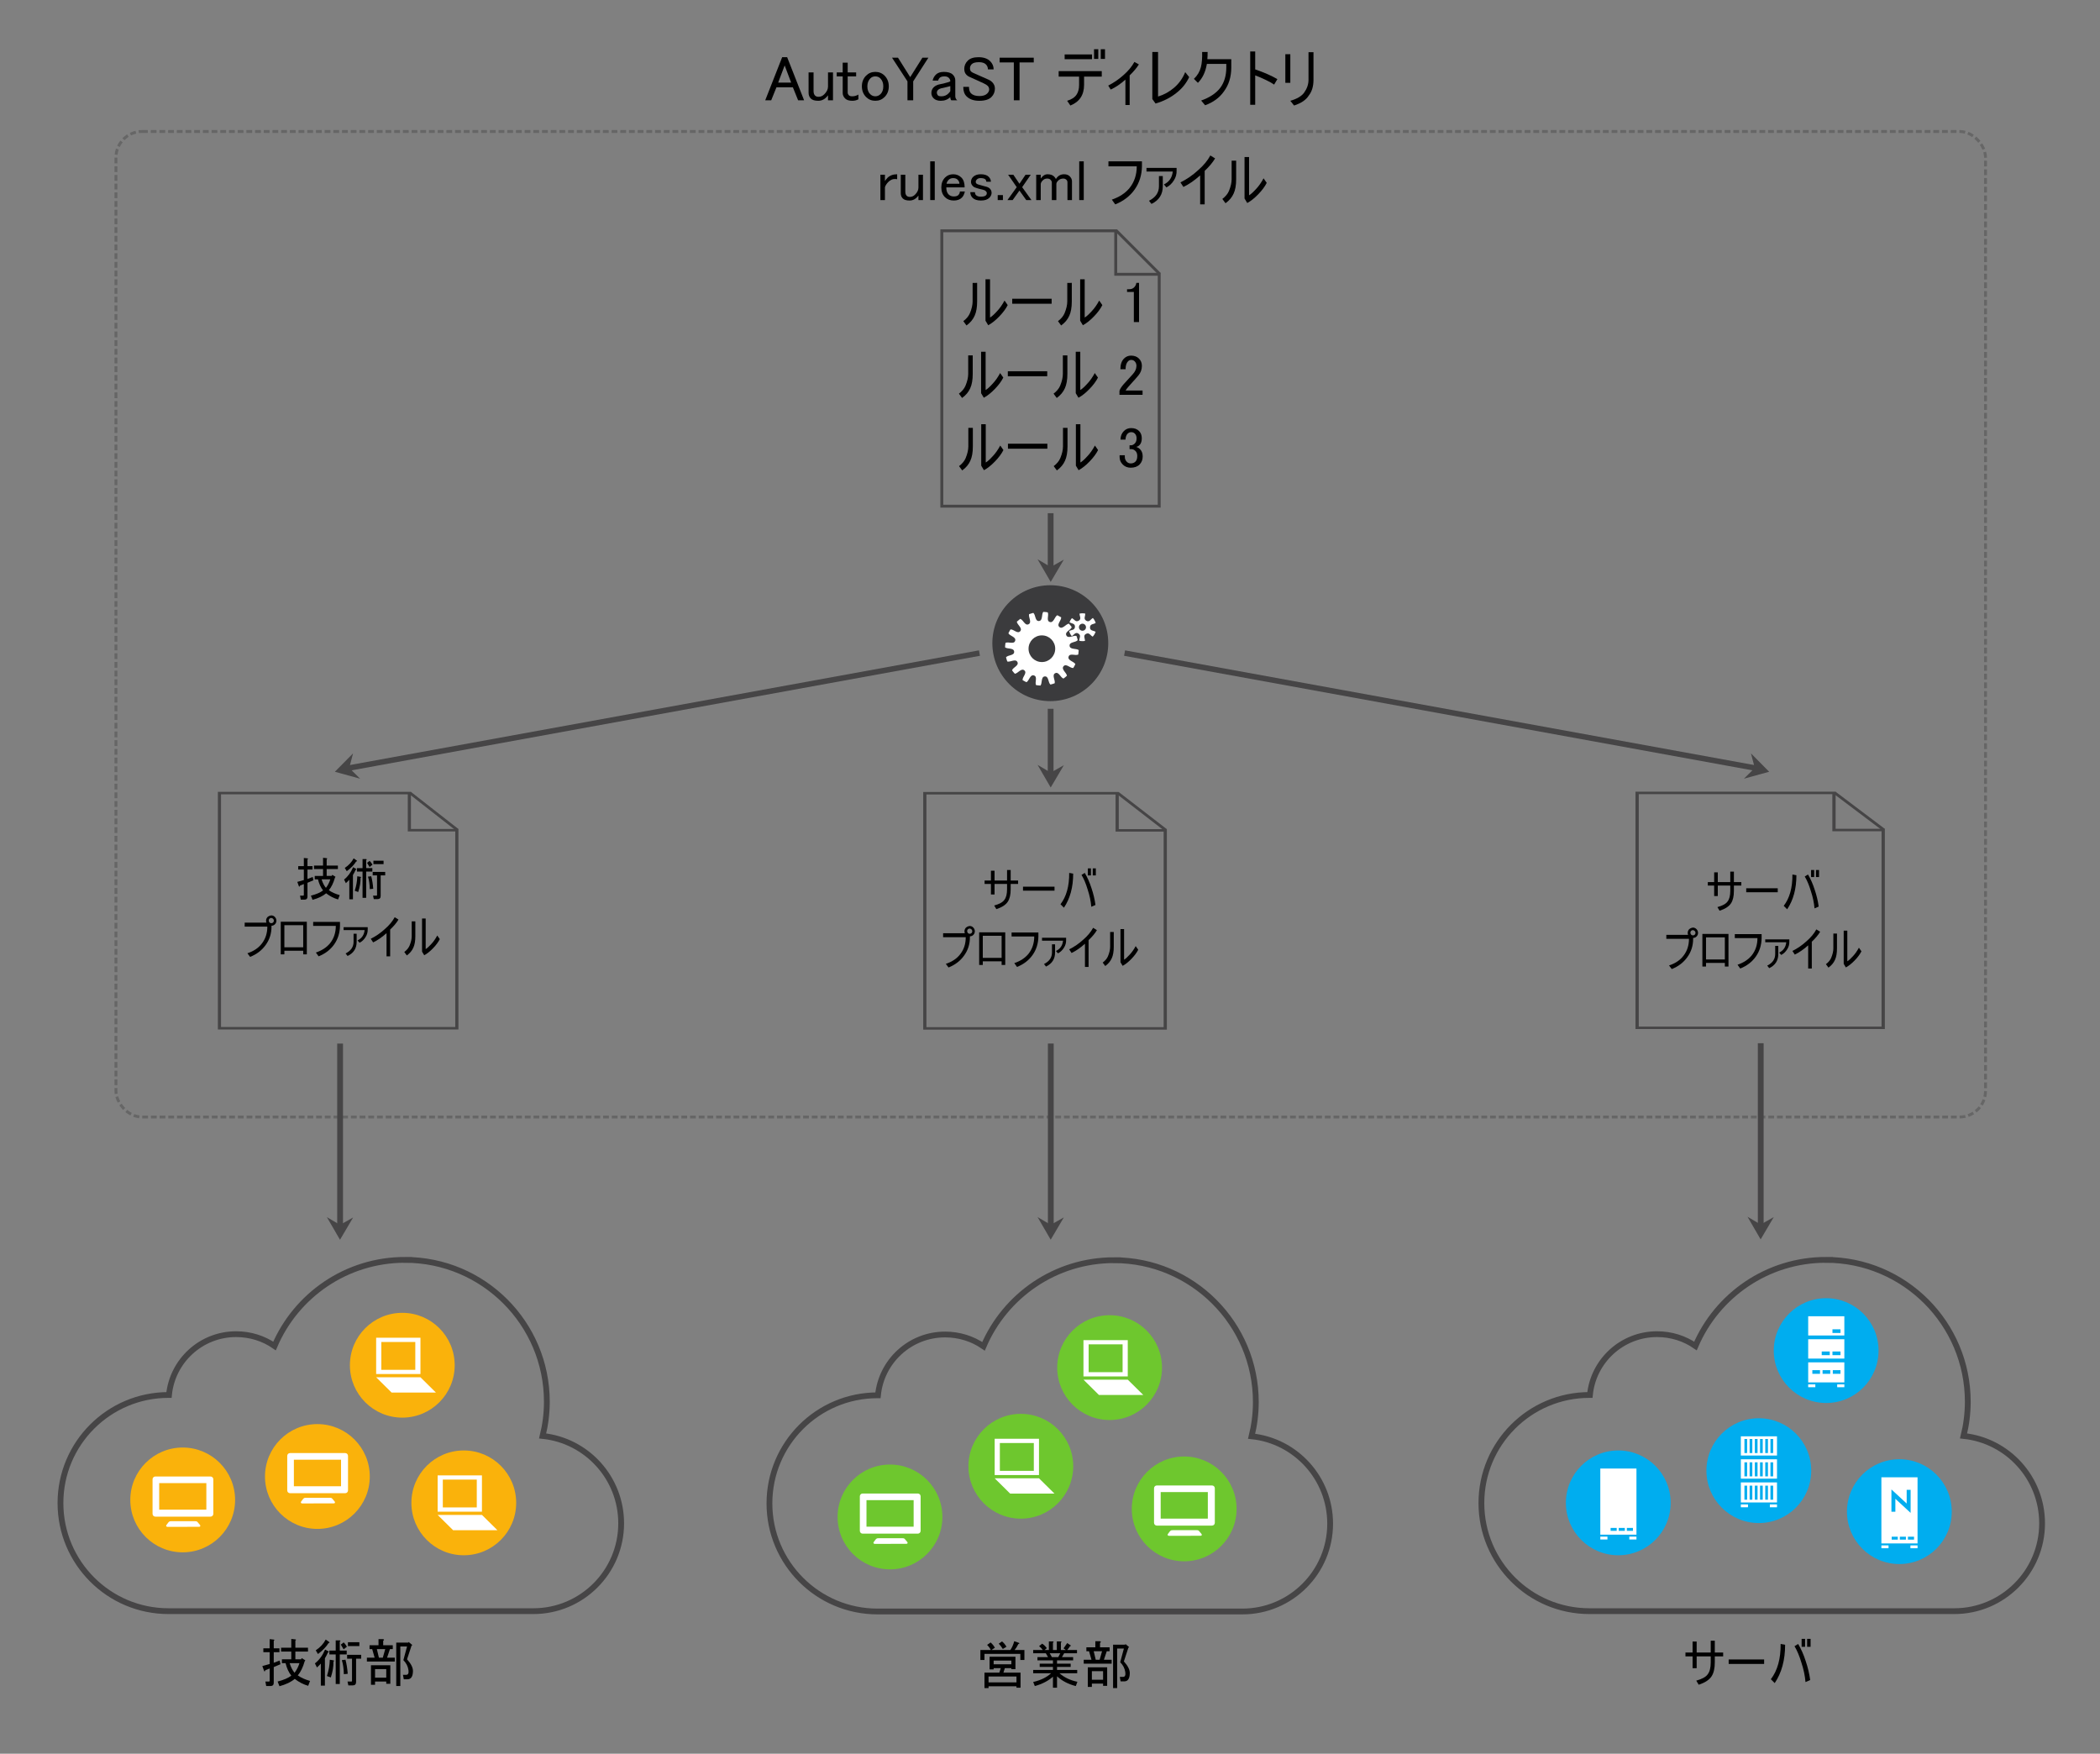<?xml version="1.0" encoding="UTF-8" standalone="no"?>
<!-- Created with Inkscape (http://www.inkscape.org/) -->

<svg
   xmlns:dc="http://purl.org/dc/elements/1.1/"
   xmlns:cc="http://creativecommons.org/ns#"
   xmlns:rdf="http://www.w3.org/1999/02/22-rdf-syntax-ns#"
   xmlns:svg="http://www.w3.org/2000/svg"
   xmlns="http://www.w3.org/2000/svg"
   xmlns:sodipodi="http://sodipodi.sourceforge.net/DTD/sodipodi-0.dtd"
   xmlns:inkscape="http://www.inkscape.org/namespaces/inkscape"
   width="724.5"
   height="605"
   id="svg668913"
   version="1.1"
   inkscape:version="0.48.1 "
   sodipodi:docname="autoyast_rules.svg">
  <rect width="100%" height="100%" fill="#808080" stroke="none"/>
  <defs
     id="defs668915" />
  <sodipodi:namedview
     id="base"
     pagecolor="#ffffff"
     bordercolor="#666666"
     borderopacity="1.0"
     inkscape:pageopacity="1"
     inkscape:pageshadow="2"
     inkscape:zoom="0.98994949"
     inkscape:cx="242.8223"
     inkscape:cy="314.42321"
     inkscape:document-units="px"
     inkscape:current-layer="layer1"
     showgrid="false"
     inkscape:window-width="1920"
     inkscape:window-height="1033"
     inkscape:window-x="-4"
     inkscape:window-y="-4"
     inkscape:window-maximized="1"
     showguides="true"
     inkscape:guide-bbox="true">
    <inkscape:grid
       type="xygrid"
       id="grid750074"
       empspacing="5"
       visible="true"
       enabled="true"
       snapvisiblegridlinesonly="true" />
  </sodipodi:namedview>
  <g
     inkscape:label="Ebene 1"
     inkscape:groupmode="layer"
     id="layer1"
     transform="translate(0,-447.362)">
    <g
       id="g750032"
       transform="translate(119.852,179.637)">
      <path
         inkscape:connector-curvature="0"
         style="color:#000000;fill:none;stroke:#464546;stroke-width:2;stroke-miterlimit:4;stroke-opacity:1;stroke-dasharray:none;marker:none;visibility:visible;display:inline;overflow:visible;enable-background:accumulate"
         id="path10823-1-2"
         d="m 264.468,702.469 c -20.214,0 -37.544,12.23 -45.01,29.715 -3.761,-2.602 -8.336,-4.079 -13.255,-4.079 -12.091,0 -22,9.189 -23.161,20.976 -0.048,-2.3e-4 -0.095,0 -0.146,0 -20.595,0 -37.29,16.695 -37.29,37.29 0,20.595 16.695,37.29 37.29,37.29 l 125.854,0 c 16.733,0 30.298,-13.565 30.298,-30.298 0,-15.663 -11.851,-28.567 -27.094,-30.152 0.937,-3.782 1.457,-7.728 1.457,-11.799 0,-27.031 -21.913,-48.943 -48.943,-48.943 z" />
      <g
         transform="translate(-219.889,173.051)"
         id="g668966">
        <g
           id="g28546"
           transform="matrix(1.25,0,0,-1.25,500.929,566.481)">
          <path
             d="m 0,0 c 0,-7.985 -6.472,-14.46 -14.459,-14.46 -7.987,0 -14.462,6.475 -14.462,14.46 0,7.989 6.475,14.464 14.462,14.464 C -6.472,14.464 0,7.989 0,0"
             style="fill:#6ec72e;fill-opacity:1;fill-rule:nonzero;stroke:none"
             id="path28548"
             inkscape:connector-curvature="0" />
        </g>
        <g
           id="g28550"
           transform="matrix(1.25,0,0,-1.25,489.117,570.633)">
          <path
             d="m 0,0 -12.229,0 4.267,-4.221 12.231,0 L 0,0 z m -1.426,2.061 -9.375,0 0,7.68 9.375,0 0,-7.68 z m 1.426,8.85 -12.229,0 0,-10.02 12.229,0 0,10.02 z"
             style="fill:#ffffff;fill-opacity:1;fill-rule:nonzero;stroke:none"
             id="path28552"
             inkscape:connector-curvature="0" />
        </g>
      </g>
      <g
         transform="translate(-555.266,198.305)"
         id="g669002">
        <g
           id="g29998"
           transform="matrix(1.25,0,0,-1.25,760.54,592.742)">
          <path
             d="m 0,0 c 0,-7.986 -6.475,-14.463 -14.461,-14.463 -7.988,0 -14.463,6.477 -14.463,14.463 0,7.987 6.475,14.461 14.463,14.461 C -6.475,14.461 0,7.987 0,0"
             style="fill:#6ec72e;fill-opacity:1;fill-rule:nonzero;stroke:none"
             id="path30000"
             inkscape:connector-curvature="0" />
        </g>
        <path
           d="m 750.62,586.948 -16.267,0 0,9.152 16.267,0 0,-9.152 z m 2.41,10.592 c 0,0.532 -0.432,0.964 -0.968,0.964 l -19.038,0 c -0.535,0 -0.963,-0.431 -0.963,-0.964 l 0,-11.92 c 0,-0.532 0.427,-0.965 0.963,-0.965 l 19.038,0 c 0.535,0 0.968,0.432 0.968,0.965 l 0,11.92 z"
           style="fill:#ffffff;fill-opacity:1;fill-rule:nonzero;stroke:none"
           id="path30002"
           inkscape:connector-curvature="0" />
        <g
           id="g30004"
           transform="matrix(1.25,0,0,-1.25,748.469,601.429)">
          <path
             d="m 0,0 c 0.164,-0.349 -0.035,-0.484 -0.367,-0.467 l -8.545,-0.017 c 0.025,-0.003 -0.633,-0.031 -0.416,0.467 l 0.566,0.758 c 0.342,0.349 0.36,0.334 1.117,0.334 l 5.844,0 c 0.758,0 0.875,0.031 1.133,-0.276 L 0,0 z"
             style="fill:#ffffff;fill-opacity:1;fill-rule:nonzero;stroke:none"
             id="path30006"
             inkscape:connector-curvature="0" />
        </g>
      </g>
      <g
         transform="translate(-453.771,195.527)"
         id="g669002-9">
        <g
           id="g29998-2"
           transform="matrix(1.25,0,0,-1.25,760.54,592.742)">
          <path
             d="m 0,0 c 0,-7.986 -6.475,-14.463 -14.461,-14.463 -7.988,0 -14.463,6.477 -14.463,14.463 0,7.987 6.475,14.461 14.463,14.461 C -6.475,14.461 0,7.987 0,0"
             style="fill:#6ec72e;fill-opacity:1;fill-rule:nonzero;stroke:none"
             id="path30000-6"
             inkscape:connector-curvature="0" />
        </g>
        <path
           d="m 750.62,586.948 -16.267,0 0,9.152 16.267,0 0,-9.152 z m 2.41,10.592 c 0,0.532 -0.432,0.964 -0.968,0.964 l -19.038,0 c -0.535,0 -0.963,-0.431 -0.963,-0.964 l 0,-11.92 c 0,-0.532 0.427,-0.965 0.963,-0.965 l 19.038,0 c 0.535,0 0.968,0.432 0.968,0.965 l 0,11.92 z"
           style="fill:#ffffff;fill-opacity:1;fill-rule:nonzero;stroke:none"
           id="path30002-0"
           inkscape:connector-curvature="0" />
        <g
           id="g30004-1"
           transform="matrix(1.25,0,0,-1.25,748.469,601.429)">
          <path
             d="m 0,0 c 0.164,-0.349 -0.035,-0.484 -0.367,-0.467 l -8.545,-0.017 c 0.025,-0.003 -0.633,-0.031 -0.416,0.467 l 0.566,0.758 c 0.342,0.349 0.36,0.334 1.117,0.334 l 5.844,0 c 0.758,0 0.875,0.031 1.133,-0.276 L 0,0 z"
             style="fill:#ffffff;fill-opacity:1;fill-rule:nonzero;stroke:none"
             id="path30006-1"
             inkscape:connector-curvature="0" />
        </g>
      </g>
      <g
         transform="translate(-250.518,207.081)"
         id="g668966-7">
        <g
           id="g28546-0"
           transform="matrix(1.25,0,0,-1.25,500.929,566.481)">
          <path
             d="m 0,0 c 0,-7.985 -6.472,-14.46 -14.459,-14.46 -7.987,0 -14.462,6.475 -14.462,14.46 0,7.989 6.475,14.464 14.462,14.464 C -6.472,14.464 0,7.989 0,0"
             style="fill:#6ec72e;fill-opacity:1;fill-rule:nonzero;stroke:none"
             id="path28548-7"
             inkscape:connector-curvature="0" />
        </g>
        <g
           id="g28550-8"
           transform="matrix(1.25,0,0,-1.25,489.117,570.633)">
          <path
             d="m 0,0 -12.229,0 4.267,-4.221 12.231,0 L 0,0 z m -1.426,2.061 -9.375,0 0,7.68 9.375,0 0,-7.68 z m 1.426,8.85 -12.229,0 0,-10.02 12.229,0 0,10.02 z"
             style="fill:#ffffff;fill-opacity:1;fill-rule:nonzero;stroke:none"
             id="path28552-1"
             inkscape:connector-curvature="0" />
        </g>
      </g>
    </g>
    <g
       id="g750057"
       transform="translate(-112.735,396.315)">
      <g
         id="g746813"
         style="display:inline"
         transform="translate(-145.957,-147.64)">
        <path
           inkscape:connector-curvature="0"
           id="path695198"
           style="fill:#fab20b;fill-opacity:1;fill-rule:nonzero;stroke:none"
           d="m 415.56,669.674 c 0,9.981 -8.09,18.075 -18.074,18.075 -9.984,0 -18.078,-8.094 -18.078,-18.075 0,-9.986 8.094,-18.08 18.078,-18.08 9.984,0 18.074,8.094 18.074,18.08" />
        <path
           inkscape:connector-curvature="0"
           id="path695202"
           style="fill:#ffffff;fill-opacity:1;fill-rule:nonzero;stroke:none"
           d="m 403.749,673.826 -15.286,0 5.334,5.276 15.289,0 -5.336,-5.276 z m -1.782,-2.576 -11.719,0 0,-9.6 11.719,0 0,9.6 z m 1.782,-11.062 -15.286,0 0,12.525 15.286,0 0,-12.525 z" />
      </g>
      <g
         id="g746841"
         style="display:inline"
         transform="translate(-149.777,-101.119)">
        <path
           inkscape:connector-curvature="0"
           id="path696650"
           style="fill:#fab20b;fill-opacity:1;fill-rule:nonzero;stroke:none"
           d="m 343.621,669.617 c 0,9.982 -8.094,18.079 -18.076,18.079 -9.985,0 -18.079,-8.096 -18.079,-18.079 0,-9.984 8.094,-18.076 18.079,-18.076 9.982,0 18.076,8.092 18.076,18.076" />
        <path
           d="m 333.701,663.824 -16.267,0 0,9.152 16.267,0 0,-9.152 z m 2.41,10.592 c 0,0.532 -0.432,0.964 -0.968,0.964 l -19.038,0 c -0.535,0 -0.963,-0.431 -0.963,-0.964 l 0,-11.92 c 0,-0.532 0.427,-0.965 0.963,-0.965 l 19.038,0 c 0.535,0 0.968,0.432 0.968,0.965 l 0,11.92 z"
           style="fill:#ffffff;fill-opacity:1;fill-rule:nonzero;stroke:none"
           id="path696652"
           inkscape:connector-curvature="0" />
        <path
           inkscape:connector-curvature="0"
           id="path696656"
           style="fill:#ffffff;fill-opacity:1;fill-rule:nonzero;stroke:none"
           d="m 331.55,678.305 c 0.205,0.436 -0.044,0.605 -0.459,0.584 l -10.681,0.021 c 0.031,0.004 -0.791,0.039 -0.52,-0.584 l 0.708,-0.948 c 0.427,-0.436 0.45,-0.417 1.396,-0.417 l 7.305,0 c 0.948,0 1.094,-0.039 1.416,0.345 l 0.835,0.999 z" />
      </g>
      <path
         inkscape:connector-curvature="0"
         style="color:#000000;fill:none;stroke:#464546;stroke-width:2;stroke-miterlimit:4;stroke-opacity:1;stroke-dasharray:none;marker:none;visibility:visible;display:inline;overflow:visible;enable-background:accumulate"
         id="path10823-1-2-1"
         d="m 252.457,485.679 c -20.214,0 -37.544,12.23 -45.01,29.715 -3.761,-2.602 -8.336,-4.079 -13.255,-4.079 -12.091,0 -22,9.189 -23.161,20.976 -0.048,-2.3e-4 -0.095,0 -0.146,0 -20.595,0 -37.29,16.695 -37.29,37.29 0,20.595 16.695,37.29 37.29,37.29 l 125.854,0 c 16.733,0 30.298,-13.565 30.298,-30.298 0,-15.663 -11.851,-28.567 -27.094,-30.152 0.937,-3.782 1.457,-7.728 1.457,-11.799 0,-27.031 -21.913,-48.943 -48.943,-48.943 z" />
      <g
         id="g746841-9"
         style="display:inline"
         transform="translate(-103.31,-109.201)">
        <path
           inkscape:connector-curvature="0"
           id="path696650-3"
           style="fill:#fab20b;fill-opacity:1;fill-rule:nonzero;stroke:none"
           d="m 343.621,669.617 c 0,9.982 -8.094,18.079 -18.076,18.079 -9.985,0 -18.079,-8.096 -18.079,-18.079 0,-9.984 8.094,-18.076 18.079,-18.076 9.982,0 18.076,8.092 18.076,18.076" />
        <path
           d="m 333.701,663.824 -16.267,0 0,9.152 16.267,0 0,-9.152 z m 2.41,10.592 c 0,0.532 -0.432,0.964 -0.968,0.964 l -19.038,0 c -0.535,0 -0.963,-0.431 -0.963,-0.964 l 0,-11.92 c 0,-0.532 0.427,-0.965 0.963,-0.965 l 19.038,0 c 0.535,0 0.968,0.432 0.968,0.965 l 0,11.92 z"
           style="fill:#ffffff;fill-opacity:1;fill-rule:nonzero;stroke:none"
           id="path696652-5"
           inkscape:connector-curvature="0" />
        <path
           inkscape:connector-curvature="0"
           id="path696656-1"
           style="fill:#ffffff;fill-opacity:1;fill-rule:nonzero;stroke:none"
           d="m 331.55,678.305 c 0.205,0.436 -0.044,0.605 -0.459,0.584 l -10.681,0.021 c 0.031,0.004 -0.791,0.039 -0.52,-0.584 l 0.708,-0.948 c 0.427,-0.436 0.45,-0.417 1.396,-0.417 l 7.305,0 c 0.948,0 1.094,-0.039 1.416,0.345 l 0.835,0.999 z" />
      </g>
      <g
         id="g746813-9"
         style="display:inline"
         transform="translate(-124.743,-100.162)">
        <path
           inkscape:connector-curvature="0"
           id="path695198-4"
           style="fill:#fab20b;fill-opacity:1;fill-rule:nonzero;stroke:none"
           d="m 415.56,669.674 c 0,9.981 -8.09,18.075 -18.074,18.075 -9.984,0 -18.078,-8.094 -18.078,-18.075 0,-9.986 8.094,-18.08 18.078,-18.08 9.984,0 18.074,8.094 18.074,18.08" />
        <path
           inkscape:connector-curvature="0"
           id="path695202-8"
           style="fill:#ffffff;fill-opacity:1;fill-rule:nonzero;stroke:none"
           d="m 403.749,673.826 -15.286,0 5.334,5.276 15.289,0 -5.336,-5.276 z m -1.782,-2.576 -11.719,0 0,-9.6 11.719,0 0,9.6 z m 1.782,-11.062 -15.286,0 0,12.525 15.286,0 0,-12.525 z" />
      </g>
    </g>
    <g
       id="g750009"
       transform="translate(97.675,55.893)">
      <path
         inkscape:connector-curvature="0"
         style="color:#000000;fill:none;stroke:#464546;stroke-width:2;stroke-miterlimit:4;stroke-opacity:1;stroke-dasharray:none;marker:none;visibility:visible;display:inline;overflow:visible;enable-background:accumulate"
         id="path10823-1-2-0"
         d="m 532.269,826.101 c -20.214,0 -37.544,12.23 -45.01,29.715 -3.761,-2.602 -8.336,-4.079 -13.255,-4.079 -12.091,0 -22,9.189 -23.161,20.976 -0.048,-2.3e-4 -0.095,0 -0.146,0 -20.595,0 -37.29,16.695 -37.29,37.29 0,20.595 16.695,37.29 37.29,37.29 l 125.854,0 c 16.733,0 30.298,-13.565 30.298,-30.298 0,-15.663 -11.851,-28.567 -27.094,-30.152 0.937,-3.782 1.457,-7.728 1.457,-11.799 0,-27.031 -21.913,-48.943 -48.943,-48.943 z" />
      <g
         id="g749865"
         style="display:inline"
         transform="translate(-83.059,187.585)">
        <g
           id="g704108"
           transform="matrix(1.25,0,0,-1.25,633.485,669.821)">
          <path
             d="m 0,0 c 0,-7.984 -6.474,-14.459 -14.459,-14.459 -7.987,0 -14.462,6.475 -14.462,14.459 0,7.99 6.475,14.464 14.462,14.464 C -6.474,14.464 0,7.99 0,0"
             style="fill:#00adef;fill-opacity:1;fill-rule:nonzero;stroke:none"
             id="path704110"
             inkscape:connector-curvature="0" />
        </g>
        <path
           d="m 620.346,676.565 -2.647,0 0,1.268 2.647,0 0,-1.268 z m -3.527,0 -2.647,0 0,1.268 2.647,0 0,-1.268 z m -3.531,0 -2.645,0 0,1.268 2.645,0 0,-1.268 z m 3.361,-6.439 -2.771,0 0,1.268 2.771,0 0,-1.268 z m 3.706,-7.654 -2.771,0 0,1.268 2.771,0 0,-1.268 z m 0,7.654 -2.771,0 0,1.268 2.771,0 0,-1.268 z m 1.327,11.34 -2.464,0 0,0.986 2.464,0 0,-0.986 z m -12.473,-15.565 12.473,0 0,6.676 -12.473,0 0,-6.676 z m 0,7.975 12.473,0 0,6.914 -12.473,0 0,-6.914 z m 12.473,-9.273 -12.473,0 0,-6.629 12.473,0 0,6.629 z m -10.009,17.849 -2.464,0 0,-0.986 2.464,0 0,0.986 z"
           style="fill:#ffffff;fill-opacity:1;fill-rule:nonzero;stroke:none"
           id="path704112"
           inkscape:connector-curvature="0" />
      </g>
      <g
         id="g749897"
         style="display:inline"
         transform="translate(-227.254,240.58)">
        <g
           id="g705716"
           transform="matrix(1.25,0,0,-1.25,705.96,669.354)">
          <path
             d="m 0,0 c 0,-7.984 -6.475,-14.459 -14.459,-14.459 -7.988,0 -14.463,6.475 -14.463,14.459 0,7.99 6.475,14.465 14.463,14.465 C -6.475,14.465 0,7.99 0,0"
             style="fill:#00adef;fill-opacity:1;fill-rule:nonzero;stroke:none"
             id="path705718"
             inkscape:connector-curvature="0" />
        </g>
        <path
           d="m 692.944,677.994 -2.103,0 0,1.008 2.103,0 0,-1.008 z m -2.8,0 -2.101,0 0,1.008 2.101,0 0,-1.008 z m -2.804,0 -2.1,0 0,1.008 2.1,0 0,-1.008 z m 6.816,3.006 -2.464,0 0,0.986 2.464,0 0,-0.986 z m -12.471,-23.489 12.471,0 0,22.812 -12.471,0 0,-22.812 z m 2.464,24.475 -2.464,0 0,-0.986 2.464,0 0,0.986 z"
           style="fill:#ffffff;fill-opacity:1;fill-rule:nonzero;stroke:none"
           id="path705720"
           inkscape:connector-curvature="0" />
      </g>
      <g
         id="g749929"
         style="display:inline"
         transform="translate(-202.263,242.986)">
        <g
           id="g705702"
           transform="matrix(1.25,0,0,-1.25,777.942,669.978)">
          <path
             d="m 0,0 c 0,-7.984 -6.474,-14.459 -14.459,-14.459 -7.987,0 -14.462,6.475 -14.462,14.459 0,7.99 6.475,14.464 14.462,14.464 C -6.474,14.464 0,7.99 0,0"
             style="fill:#00adef;fill-opacity:1;fill-rule:nonzero;stroke:none"
             id="path705704"
             inkscape:connector-curvature="0" />
        </g>
        <path
           d="m 764.928,679.622 -2.103,0 0,-1.005 2.103,0 0,1.005 z m -2.8,0 -2.101,0 0,-1.005 2.101,0 0,1.005 z m -2.805,0 -2.101,0 0,-1.005 2.101,0 0,1.005 z m -2.194,-17.311 5.263,4.865 0,-4.724 1.359,0 0,7.952 -5.263,-4.865 0,4.46 -1.359,0 0,-7.689 z m -3.461,18.636 12.473,0 0,-22.812 -12.473,0 0,22.812 z m 10.009,1.663 2.464,0 0,-0.986 -2.464,0 0,0.986 z m -10.009,0 2.464,0 0,-0.986 -2.464,0 0,0.986 z"
           style="fill:#ffffff;fill-opacity:1;fill-rule:nonzero;stroke:none"
           id="path705706"
           inkscape:connector-curvature="0" />
      </g>
      <g
         id="g749961"
         style="display:inline"
         transform="translate(39.088,91.08)">
        <g
           id="g705484"
           transform="matrix(1.25,0,0,-1.25,488.104,807.74)">
          <path
             d="m 0,0 c 0,-7.986 -6.473,-14.461 -14.459,-14.461 -7.986,0 -14.461,6.475 -14.461,14.461 0,7.988 6.475,14.463 14.461,14.463 C -6.473,14.463 0,7.988 0,0"
             style="fill:#00adef;fill-opacity:1;fill-rule:nonzero;stroke:none"
             id="path705486"
             inkscape:connector-curvature="0" />
        </g>
        <path
           d="m 465.065,812.915 0.932,0 0,4.848 -0.932,0 0,-4.848 z m 1.794,0 0.932,0 0,4.848 -0.932,0 0,-4.848 z m 1.795,0 0.935,0 0,4.848 -0.935,0 0,-4.848 z m 1.794,0 0.935,0 0,4.848 -0.935,0 0,-4.848 z m 1.798,0 0.932,0 0,4.848 -0.932,0 0,-4.848 z m 1.794,0 0.932,0 0,4.848 -0.932,0 0,-4.848 z m -10.21,5.798 12.474,0 0,-6.916 -12.474,0 0,6.916 z"
           style="fill:#ffffff;fill-opacity:1;fill-rule:nonzero;stroke:none"
           id="path705488"
           inkscape:connector-curvature="0" />
        <path
           d="m 473.839,820.374 2.464,0 0,-0.986 -2.464,0 0,0.986 z"
           style="fill:#ffffff;fill-opacity:1;fill-rule:nonzero;stroke:none"
           id="path705490"
           inkscape:connector-curvature="0" />
        <path
           d="m 465.065,804.866 0.932,0 0,4.848 -0.932,0 0,-4.848 z m 1.794,0 0.932,0 0,4.848 -0.932,0 0,-4.848 z m 1.795,0 0.935,0 0,4.848 -0.935,0 0,-4.848 z m 1.794,0 0.935,0 0,4.848 -0.935,0 0,-4.848 z m 1.798,0 0.932,0 0,4.848 -0.932,0 0,-4.848 z m 1.794,0 0.932,0 0,4.848 -0.932,0 0,-4.848 z m -10.21,5.633 12.474,0 0,-6.678 -12.474,0 0,6.678 z"
           style="fill:#ffffff;fill-opacity:1;fill-rule:nonzero;stroke:none"
           id="path705492"
           inkscape:connector-curvature="0" />
        <path
           d="m 463.829,820.374 2.464,0 0,-0.986 -2.464,0 0,0.986 z"
           style="fill:#ffffff;fill-opacity:1;fill-rule:nonzero;stroke:none"
           id="path705494"
           inkscape:connector-curvature="0" />
        <path
           d="m 474.973,801.664 -0.932,0 0,-4.848 0.932,0 0,4.848 z m -1.795,0 -0.932,0 0,-4.848 0.932,0 0,4.848 z m -1.795,0 -0.935,0 0,-4.848 0.935,0 0,4.848 z m -1.794,0 -0.935,0 0,-4.848 0.935,0 0,4.848 z m -1.798,0 -0.932,0 0,-4.848 0.932,0 0,4.848 z m -1.794,0 -0.932,0 0,-4.848 0.932,0 0,4.848 z m -2.169,0.863 12.474,0 0,-6.629 -12.474,0 0,6.629 z"
           style="fill:#ffffff;fill-opacity:1;fill-rule:nonzero;stroke:none"
           id="path705496"
           inkscape:connector-curvature="0" />
      </g>
    </g>
    <g
       style="font-size:22px;font-style:normal;font-variant:normal;font-weight:normal;font-stretch:normal;line-height:125%;letter-spacing:0px;word-spacing:0px;fill:#000000;fill-opacity:1;stroke:none;font-family:Open Sans;-inkscape-font-specification:Open Sans"
       id="text750098">
      <path
         d="m 350.682,1029.591 0,-0.492 -9.633,0 0,0.633 -1.406,0 0,-5.344 5.133,0 0.492,-1.547 -2.461,0 0,0.422 -1.406,0 0,-4.359 8.93,0 0,4.289 -1.406,0 0,-0.351 -2.25,0 -0.492,1.547 5.906,0 0,5.203 z m 2.742,-13.008 0,3.445 -1.406,0 0,-2.109 -12.375,0 0,2.109 -1.406,0 0,-3.445 3.586,0 c -0.234,-0.562 -0.656,-1.149 -1.266,-1.758 l 1.195,-0.844 c 0.609,0.516 1.102,1.125 1.477,1.828 l -1.195,0.773 6.539,0 c 0.562,-0.797 1.008,-1.805 1.336,-3.023 l 1.617,0.562 c 0.281,0.141 0.211,0.281 -0.211,0.422 -0.375,0.797 -0.797,1.477 -1.266,2.039 z m -7.734,-2.953 c 0.516,0.375 1.031,0.984 1.547,1.828 l -1.266,0.773 c -0.469,-0.75 -0.938,-1.359 -1.406,-1.828 z m 3.234,6.609 -6.117,0 0,1.266 6.117,0 z m -7.875,7.523 9.633,0 0,-2.039 -9.633,0 z"
         style="font-size:18px;font-family:MS UI Gothic;-inkscape-font-specification:MS UI Gothic"
         id="path3195" />
      <path
         d="m 356.447,1027.622 c 2.625,-0.609 4.688,-1.617 6.188,-3.023 l -6.188,0 0,-1.125 6.82,0 0,-1.055 -4.57,0 0,-1.125 4.57,0 0,-1.125 -5.344,0 0,-1.125 3.656,0 -0.773,-1.336 -4.359,0 0,-1.125 3.305,0 c -0.328,-0.469 -0.75,-0.914 -1.266,-1.336 l 1.055,-0.844 c 0.562,0.328 1.102,0.844 1.617,1.547 l -0.773,0.633 1.477,0 0,-2.953 1.336,0 c 0.375,0.047 0.398,0.188 0.07,0.422 l 0,2.531 1.336,0 0,-2.953 1.336,0 c 0.375,0.047 0.398,0.188 0.07,0.422 l 0,2.531 1.688,0 -0.773,-0.562 c 0.469,-0.656 0.891,-1.266 1.266,-1.828 l 1.055,0.703 c 0.328,0.188 0.305,0.305 -0.07,0.351 -0.234,0.422 -0.563,0.867 -0.984,1.336 l 3.375,0 0,1.125 -4.43,0 -0.773,1.336 3.867,0 0,1.125 -5.555,0 0,1.125 4.711,0 0,1.125 -4.711,0 0,1.055 6.961,0 0,1.125 -6.117,0 c 1.641,1.453 3.703,2.438 6.188,2.953 l -0.562,1.477 c -2.578,-0.656 -4.734,-1.781 -6.469,-3.375 l 0,3.938 -1.406,0 0,-3.797 c -1.641,1.453 -3.727,2.531 -6.258,3.234 l -0.562,-1.406 z m 6.469,-8.578 2.18,0 0.703,-1.336 -3.656,0 z"
         style="font-size:18px;font-family:MS UI Gothic;-inkscape-font-specification:MS UI Gothic"
         id="path3197" />
      <path
         d="m 386.611,1027.411 -0.281,-1.547 1.125,0 c 0.656,0 0.914,-0.539 0.773,-1.617 -0.188,-1.312 -0.773,-2.461 -1.758,-3.445 l 1.266,-4.711 -2.32,0 0,13.641 -1.406,0 0,-14.977 4.148,0 0.141,-0.211 1.266,1.055 -0.281,0.211 -1.547,4.711 c 1.406,1.547 2.086,2.93 2.039,4.148 -0.047,1.828 -0.68,2.742 -1.898,2.742 z m -11.32,-4.852 6.68,0 0,6.399 -1.406,0 0,-0.773 -3.867,0 0,1.125 -1.406,0 z m 1.406,1.336 0,2.953 3.867,0 0,-2.953 z m 1.195,-10.336 1.547,0 c 0.469,0.094 0.492,0.281 0.07,0.562 l 0,1.547 3.305,0 0,1.336 -0.984,0 -0.984,2.953 2.672,0 0,1.336 -9.633,0 0,-1.336 2.672,0 -0.844,-2.953 -0.914,0 0,-1.336 3.094,0 z m 2.32,3.445 -2.883,0 0.703,2.953 1.336,0 z"
         style="font-size:18px;font-family:MS UI Gothic;-inkscape-font-specification:MS UI Gothic"
         id="path3199" />
    </g>
    <g
       style="font-size:22px;font-style:normal;font-variant:normal;font-weight:normal;font-stretch:normal;line-height:125%;letter-spacing:0px;word-spacing:0px;fill:#000000;fill-opacity:1;stroke:none;font-family:Open Sans;-inkscape-font-specification:Open Sans"
       id="text750102">
      <path
         d="m 92.757,1027.464 c 0.187,0 0.281,-0.094 0.281,-0.281 l 0,-4.219 -1.547,0.633 c -0.047,0.375 -0.164,0.469 -0.352,0.281 l -0.633,-1.758 2.531,-0.703 0,-4.078 -2.18,0 0,-1.336 2.18,0 0,-3.164 1.336,0.141 c 0.375,0.047 0.398,0.188 0.07,0.422 l 0,2.602 1.969,0 0,1.336 -1.969,0 0,3.656 2.039,-0.773 0.281,1.266 -2.32,0.984 0,5.414 c -4e-6,0.75 -0.375,1.125 -1.125,1.125 l -1.477,0 -0.281,-1.547 1.195,0 z m 9.141,-11.672 4.359,0 0,1.336 -4.359,0 0,2.672 1.969,0 0.211,-0.422 1.266,0.773 -0.211,0.281 c -0.609,2.109 -1.406,3.75 -2.391,4.922 1.125,0.797 2.531,1.43 4.219,1.899 l -0.633,1.688 c -1.641,-0.469 -3.188,-1.266 -4.641,-2.391 -1.266,1.078 -3.023,1.922 -5.273,2.531 l -0.633,-1.617 c 2.156,-0.562 3.727,-1.242 4.711,-2.039 -0.891,-1.125 -1.547,-2.555 -1.969,-4.289 l -1.266,0 0,-1.336 3.234,0 0,-2.672 -3.516,0 0,-1.336 3.516,0 0,-3.023 1.336,0.141 c 0.375,0.047 0.398,0.188 0.07,0.422 z m -1.969,5.344 c 0.422,1.359 0.984,2.461 1.688,3.305 0.75,-0.984 1.312,-2.086 1.688,-3.305 z"
         style="font-size:18px;font-family:MS UI Gothic;-inkscape-font-specification:MS UI Gothic"
         id="path3202" />
      <path
         d="m 118.561,1016.354 c -0.328,-0.562 -0.656,-1.101 -0.984,-1.617 l 0.984,-0.773 c 0.375,0.328 0.75,0.82 1.125,1.477 z m -9.633,0.352 c 1.547,-1.031 2.695,-2.273 3.445,-3.727 l 1.195,0.844 c 0.187,0.234 0.117,0.352 -0.211,0.352 -0.797,1.312 -2.016,2.578 -3.656,3.797 l -0.773,-1.266 z m 6.117,3.867 c 0.047,1.641 -0.258,3.469 -0.914,5.484 l -1.336,-0.492 c 0.609,-1.922 0.938,-3.797 0.984,-5.625 l 1.266,0.211 c 0.281,0.094 0.281,0.234 0,0.422 z m 4.148,-0.633 c 0.375,1.406 0.633,3.023 0.773,4.851 l -1.336,0.141 c -0.047,-1.922 -0.281,-3.539 -0.703,-4.852 l 1.266,-0.141 z m 0.844,-6.047 3.938,0 0,1.336 -3.938,0 z m -2.812,4.219 0,10.195 -1.406,0 0,-10.195 -2.18,0 0,-1.336 2.18,0 0,-3.516 1.336,0 c 0.375,0.047 0.398,0.188 0.07,0.422 l 0,3.094 2.391,0 0,1.336 z m 2.531,0.141 4.852,0 0,1.336 -1.758,0 0,8.016 c -1e-5,0.797 -0.398,1.195 -1.195,1.195 l -1.477,0 -0.281,-1.336 1.336,0 c 0.141,0 0.211,-0.07 0.211,-0.211 l 0,-7.664 -1.688,0 z m -7.664,10.617 -1.406,0 0,-7.594 c -0.375,0.422 -0.82,0.867 -1.336,1.336 l -0.703,-1.406 c 1.453,-1.125 2.625,-2.719 3.516,-4.781 l 1.125,0.633 c 0.234,0.234 0.187,0.351 -0.141,0.351 -0.281,0.656 -0.633,1.336 -1.055,2.039 z"
         style="font-size:18px;font-family:MS UI Gothic;-inkscape-font-specification:MS UI Gothic"
         id="path3204" />
      <path
         d="m 139.304,1026.69 -0.281,-1.547 1.125,0 c 0.656,0 0.914,-0.539 0.773,-1.617 -0.188,-1.312 -0.773,-2.461 -1.758,-3.445 l 1.266,-4.711 -2.32,0 0,13.641 -1.406,0 0,-14.977 4.148,0 0.141,-0.211 1.266,1.055 -0.281,0.211 -1.547,4.711 c 1.406,1.547 2.086,2.93 2.039,4.148 -0.047,1.828 -0.68,2.742 -1.898,2.742 z m -11.32,-4.852 6.68,0 0,6.399 -1.406,0 0,-0.773 -3.867,0 0,1.125 -1.406,0 z m 1.406,1.336 0,2.953 3.867,0 0,-2.953 z m 1.195,-10.336 1.547,0 c 0.469,0.094 0.492,0.281 0.07,0.562 l 0,1.547 3.305,0 0,1.336 -0.984,0 -0.984,2.953 2.672,0 0,1.336 -9.633,0 0,-1.336 2.672,0 -0.844,-2.953 -0.914,0 0,-1.336 3.094,0 z m 2.32,3.445 -2.883,0 0.703,2.953 1.336,0 z"
         style="font-size:18px;font-family:MS UI Gothic;-inkscape-font-specification:MS UI Gothic"
         id="path3206" />
    </g>
    <g
       style="font-size:22px;font-style:normal;font-variant:normal;font-weight:normal;font-stretch:normal;line-height:125%;letter-spacing:0px;word-spacing:0px;fill:#000000;fill-opacity:1;stroke:none;font-family:Open Sans;-inkscape-font-specification:Open Sans"
       id="text750106">
      <path
         d="m 591.608,1017.456 2.883,0 0,1.336 -2.883,0 0,2.039 c -10e-6,2.109 -0.375,3.727 -1.125,4.852 -0.797,1.219 -2.273,2.18 -4.43,2.883 l -0.844,-1.406 c 2.016,-0.562 3.328,-1.289 3.938,-2.18 0.703,-0.891 1.055,-2.273 1.055,-4.148 l 0,-2.039 -4.852,0 0,4.078 -1.406,0 0,-4.078 -2.461,0 0,-1.336 2.461,0 0,-3.797 1.406,0 0,3.797 4.852,0 0,-4.078 1.406,0 z"
         style="font-size:18px;font-family:MS UI Gothic;-inkscape-font-specification:MS UI Gothic"
         id="path3188" />
      <path
         d="m 608.624,1019.846 0,1.547 -12.234,0 0,-1.547 z"
         style="font-size:18px;font-family:MS UI Gothic;-inkscape-font-specification:MS UI Gothic"
         id="path3190" />
      <path
         d="m 624.655,1012.745 0,2.742 -1.195,0 0,-2.742 z m -1.898,0 0,2.742 -1.195,0 0,-2.742 z m -2.391,1.758 c 1.031,1.734 1.898,3.703 2.602,5.906 0.75,2.203 1.266,4.383 1.547,6.539 l -1.617,0.703 c -0.188,-2.203 -0.656,-4.43 -1.406,-6.68 -0.703,-2.344 -1.5,-4.242 -2.391,-5.695 l 1.266,-0.773 z m -9.422,12.164 c 2.297,-3 3.422,-7.055 3.375,-12.164 l 1.547,0.281 c 0,5.25 -1.195,9.656 -3.586,13.219 l -1.336,-1.336 z"
         style="font-size:18px;font-family:MS UI Gothic;-inkscape-font-specification:MS UI Gothic"
         id="path3192" />
    </g>
    <rect
       width="645"
       height="340"
       rx="9"
       ry="9"
       x="40"
       y="492.719"
       id="rect6978-9-64-3-0-9-2"
       style="color:#000000;fill:#000000;fill-opacity:0.008;fill-rule:nonzero;stroke:#666666;stroke-width:1;stroke-linecap:butt;stroke-linejoin:miter;stroke-miterlimit:4;stroke-opacity:1;stroke-dasharray:2, 1;stroke-dashoffset:0;marker:none;visibility:visible;display:inline;overflow:visible;enable-background:accumulate" />
    <g
       style="font-size:22px;font-style:normal;font-variant:normal;font-weight:normal;font-stretch:normal;text-align:start;line-height:125%;letter-spacing:0px;word-spacing:0px;writing-mode:lr-tb;text-anchor:start;fill:#000000;fill-opacity:1;stroke:none;font-family:MS UI Gothic;-inkscape-font-specification:MS UI Gothic"
       id="text1047613">
      <path
         d="m 264.005,481.96 5.844,-14.867 1.719,0 5.844,14.867 -2.062,0 -1.805,-4.469 -5.672,0 -1.805,4.469 z m 6.703,-12.031 -2.234,5.93 4.469,0 z"
         style=""
         id="path3105" />
      <path
         d="m 278.958,472.335 1.719,0 0,6.445 c -10e-6,0.688 0.172,1.203 0.516,1.547 0.286,0.286 0.688,0.43 1.203,0.43 0.745,10e-6 1.404,-0.286 1.977,-0.859 0.859,-0.859 1.289,-1.747 1.289,-2.664 l 0,-4.898 1.719,0 0,9.625 -1.719,0 0,-1.719 c -0.917,1.26 -2.034,1.891 -3.352,1.891 -1.203,0 -2.062,-0.258 -2.578,-0.773 -0.516,-0.516 -0.773,-1.174 -0.773,-1.977 z"
         style=""
         id="path3107" />
      <path
         d="m 290.731,468.983 1.719,0 0,3.352 2.922,0 0,1.375 -2.922,0 0,5.586 c -10e-6,0.344 0.143,0.659 0.43,0.945 0.229,0.229 0.602,0.344 1.117,0.344 0.802,0 1.518,-0.201 2.148,-0.602 l 0,1.633 c -0.63,0.344 -1.318,0.516 -2.062,0.516 -1.146,0 -1.977,-0.258 -2.492,-0.773 -0.573,-0.573 -0.859,-1.203 -0.859,-1.891 l 0,-5.758 -2.062,0 0,-1.375 2.062,0 z"
         style=""
         id="path3109" />
      <path
         d="m 297.349,477.147 c 0,-1.49 0.487,-2.721 1.461,-3.695 0.859,-0.859 1.919,-1.289 3.18,-1.289 1.26,10e-6 2.32,0.43 3.18,1.289 0.974,0.974 1.461,2.206 1.461,3.695 -1e-5,1.49 -0.487,2.721 -1.461,3.695 -0.859,0.859 -1.919,1.289 -3.18,1.289 -1.26,0 -2.32,-0.43 -3.18,-1.289 -0.974,-0.974 -1.461,-2.206 -1.461,-3.695 z m 4.641,-3.438 c -0.688,10e-6 -1.26,0.229 -1.719,0.688 -0.688,0.688 -1.031,1.604 -1.031,2.75 -10e-6,1.146 0.315,2.034 0.945,2.664 0.516,0.516 1.117,0.773 1.805,0.773 0.687,0 1.289,-0.258 1.805,-0.773 0.63,-0.63 0.945,-1.518 0.945,-2.664 -10e-6,-1.146 -0.344,-2.062 -1.031,-2.75 -0.458,-0.458 -1.031,-0.687 -1.719,-0.688 z"
         style=""
         id="path3111" />
      <path
         d="m 307.747,467.265 2.062,0 4.211,6.703 4.211,-6.703 2.062,0 -5.242,8.164 0,6.531 -1.977,0 0,-6.531 z"
         style=""
         id="path3113" />
      <path
         d="m 321.755,475.171 c 0.172,-0.802 0.544,-1.49 1.117,-2.062 0.63,-0.63 1.547,-0.945 2.75,-0.945 1.432,10e-6 2.464,0.315 3.094,0.945 0.573,0.573 0.859,1.232 0.859,1.977 l 0,5.414 c -10e-6,0.63 0.229,1.117 0.688,1.461 l -2.062,0 c -0.229,-0.229 -0.344,-0.602 -0.344,-1.117 -0.859,0.859 -1.948,1.289 -3.266,1.289 -1.089,0 -1.919,-0.286 -2.492,-0.859 -0.516,-0.516 -0.773,-1.117 -0.773,-1.805 -10e-6,-0.802 0.258,-1.461 0.773,-1.977 0.573,-0.573 1.375,-0.945 2.406,-1.117 0.688,-0.115 1.289,-0.258 1.805,-0.43 0.745,-0.172 1.26,-0.344 1.547,-0.516 -10e-6,-0.458 -0.172,-0.859 -0.516,-1.203 -0.344,-0.344 -0.831,-0.516 -1.461,-0.516 -0.802,10e-6 -1.375,0.172 -1.719,0.516 -0.229,0.229 -0.401,0.544 -0.516,0.945 l -1.891,0 z m 6.102,1.891 c -0.344,0.115 -0.659,0.201 -0.945,0.258 -0.974,0.229 -1.719,0.401 -2.234,0.516 -0.458,0.115 -0.802,0.286 -1.031,0.516 -0.286,0.286 -0.43,0.602 -0.43,0.945 0,0.401 0.143,0.745 0.43,1.031 0.172,0.172 0.544,0.258 1.117,0.258 0.974,0 1.776,-0.315 2.406,-0.945 0.401,-0.401 0.63,-0.688 0.688,-0.859 z"
         style=""
         id="path3115" />
      <path
         d="m 332.669,471.132 c -10e-6,-1.089 0.401,-2.034 1.203,-2.836 0.802,-0.802 2.034,-1.203 3.695,-1.203 1.776,2e-5 3.122,0.458 4.039,1.375 0.802,0.802 1.203,1.747 1.203,2.836 l -1.977,0 c -10e-6,-0.687 -0.229,-1.26 -0.688,-1.719 -0.516,-0.516 -1.318,-0.773 -2.406,-0.773 -1.203,2e-5 -2.034,0.229 -2.492,0.688 -0.401,0.401 -0.602,0.859 -0.602,1.375 -10e-6,0.516 0.115,0.888 0.344,1.117 0.286,0.286 0.802,0.573 1.547,0.859 1.318,0.573 2.807,1.232 4.469,1.977 0.458,0.172 0.888,0.458 1.289,0.859 0.63,0.63 0.945,1.375 0.945,2.234 -10e-6,1.146 -0.401,2.12 -1.203,2.922 -0.859,0.859 -2.263,1.289 -4.211,1.289 -1.891,0 -3.352,-0.516 -4.383,-1.547 -0.745,-0.745 -1.117,-1.833 -1.117,-3.266 l 1.977,0 c -10e-6,1.031 0.229,1.776 0.688,2.234 0.63,0.63 1.604,0.945 2.922,0.945 1.203,0 2.091,-0.286 2.664,-0.859 0.458,-0.458 0.687,-0.917 0.688,-1.375 -10e-6,-0.516 -0.172,-0.945 -0.516,-1.289 -0.286,-0.286 -0.745,-0.573 -1.375,-0.859 -0.573,-0.286 -1.318,-0.63 -2.234,-1.031 -1.031,-0.458 -1.862,-0.831 -2.492,-1.117 -0.458,-0.172 -0.859,-0.43 -1.203,-0.773 -0.516,-0.516 -0.773,-1.203 -0.773,-2.062 z"
         style=""
         id="path3117" />
      <path
         d="m 344.872,467.265 11.773,0 0,1.633 -4.898,0 0,13.062 -1.977,0 0,-13.062 -4.898,0 z"
         style=""
         id="path3119" />
      <path
         d="m 381.224,464.343 0,3.352 -1.461,0 0,-3.352 z m -2.32,0 0,3.352 -1.461,0 0,-3.352 z m -11.602,1.805 9.453,0 0,1.633 -9.453,0 z m -2.062,5.758 14.867,0 0,1.891 -6.102,0 0,2.836 c -1e-5,3.495 -1.576,5.872 -4.727,7.133 l -1.117,-1.633 c 1.547,-0.458 2.635,-1.174 3.266,-2.148 0.573,-0.859 0.859,-1.977 0.859,-3.352 l 0,-2.836 -7.047,0 z"
         style=""
         id="path3121" />
      <path
         d="m 387.497,473.366 c 1.719,-1.49 3.008,-3.036 3.867,-4.641 l 1.547,0.859 c -0.745,1.203 -1.805,2.464 -3.18,3.781 l 0,10.227 -1.461,0 0,-8.766 c -1.661,1.49 -3.352,2.635 -5.07,3.438 l -0.859,-1.375 c 1.891,-0.974 3.609,-2.148 5.156,-3.523 z"
         style=""
         id="path3123" />
      <path
         d="m 405.114,477.577 c 1.661,-1.432 2.922,-3.208 3.781,-5.328 l 1.375,1.719 c -1.031,2.177 -2.521,4.01 -4.469,5.5 -2.005,1.604 -4.383,2.807 -7.133,3.609 l -1.117,-1.547 0,-16.242 1.977,0 0,15.383 c 2.062,-0.63 3.924,-1.661 5.586,-3.094 z"
         style=""
         id="path3125" />
      <path
         d="m 424.794,467.78 0,2.836 c -2e-5,3.266 -0.859,6.044 -2.578,8.336 -1.49,2.12 -3.638,3.695 -6.445,4.727 l -1.375,-1.633 c 2.922,-1.031 5.099,-2.464 6.531,-4.297 1.432,-1.891 2.148,-4.268 2.148,-7.133 l 0,-1.203 -6.703,0 c -0.458,2.75 -1.49,4.927 -3.094,6.531 l -1.375,-1.375 c 1.203,-1.146 2.005,-2.492 2.406,-4.039 0.344,-1.318 0.487,-3.065 0.43,-5.242 l 1.891,0 c 0,0.917 -0.029,1.747 -0.086,2.492 z"
         style=""
         id="path3127" />
      <path
         d="m 433.044,471.304 c 3.036,1.031 5.586,2.148 7.648,3.352 l -1.117,1.891 c -0.63,-0.458 -1.604,-1.003 -2.922,-1.633 -1.318,-0.63 -2.521,-1.146 -3.609,-1.547 l 0,10.141 -1.719,0 0,-18.391 1.719,0 z"
         style=""
         id="path3129" />
      <path
         d="m 453.153,465.374 0,9.539 c -1e-5,2.234 -0.544,4.039 -1.633,5.414 -0.917,1.49 -2.607,2.635 -5.07,3.438 l -1.289,-1.633 c 2.234,-0.63 3.81,-1.547 4.727,-2.75 1.031,-1.432 1.547,-2.922 1.547,-4.469 l 0,-9.539 z m -7.992,0.688 0,9.883 -1.719,0 0,-9.883 z"
         style=""
         id="path3131" />
    </g>
    <g
       style="font-size:20px;font-style:normal;font-variant:normal;font-weight:normal;font-stretch:normal;text-align:start;line-height:125%;letter-spacing:0px;word-spacing:0px;writing-mode:lr-tb;text-anchor:start;fill:#000000;fill-opacity:1;stroke:none;font-family:MS UI Gothic;-inkscape-font-specification:MS UI Gothic"
       id="text1047617">
      <path
         d="m 306.162,508.728 c 0.833,-0.833 1.953,-1.25 3.359,-1.25 l 0,1.719 c -0.208,-0.052 -0.495,-0.078 -0.859,-0.078 -0.781,1e-5 -1.51,0.339 -2.188,1.016 -0.573,0.573 -0.964,1.172 -1.172,1.797 l 0,4.453 -1.562,0 0,-8.75 1.562,0 0,2.188 c 0.26,-0.417 0.547,-0.781 0.859,-1.094 z"
         style="line-height:125%;font-family:MS UI Gothic;-inkscape-font-specification:MS UI Gothic"
         id="path3134" />
      <path
         d="m 310.771,507.634 1.562,0 0,5.859 c 0,0.625 0.156,1.094 0.469,1.406 0.26,0.26 0.625,0.391 1.094,0.391 0.677,0 1.276,-0.26 1.797,-0.781 0.781,-0.781 1.172,-1.589 1.172,-2.422 l 0,-4.453 1.562,0 0,8.75 -1.562,0 0,-1.562 c -0.833,1.146 -1.849,1.719 -3.047,1.719 -1.094,0 -1.875,-0.234 -2.344,-0.703 -0.469,-0.469 -0.703,-1.068 -0.703,-1.797 z"
         style="line-height:125%;font-family:MS UI Gothic;-inkscape-font-specification:MS UI Gothic"
         id="path3136" />
      <path
         d="m 320.928,503.025 1.562,0 0,13.359 -1.562,0 z"
         style="line-height:125%;font-family:MS UI Gothic;-inkscape-font-specification:MS UI Gothic"
         id="path3138" />
      <path
         d="m 324.756,512.009 c 0,-1.406 0.443,-2.552 1.328,-3.438 0.729,-0.729 1.667,-1.094 2.812,-1.094 1.094,1e-5 2.031,0.391 2.812,1.172 0.729,0.729 1.094,1.849 1.094,3.359 l -6.328,0 c 0,1.094 0.26,1.901 0.781,2.422 0.469,0.469 1.068,0.703 1.797,0.703 0.729,0 1.25,-0.156 1.562,-0.469 0.365,-0.365 0.547,-0.781 0.547,-1.25 l 1.719,0 c -0.208,0.938 -0.547,1.641 -1.016,2.109 -0.677,0.677 -1.615,1.016 -2.812,1.016 -1.25,0 -2.266,-0.391 -3.047,-1.172 -0.833,-0.833 -1.25,-1.953 -1.25,-3.359 z m 4.062,-3.203 c -0.625,1e-5 -1.146,0.208 -1.562,0.625 -0.365,0.365 -0.599,0.807 -0.703,1.328 l 4.453,0 c -10e-6,-0.521 -0.208,-0.99 -0.625,-1.406 -0.365,-0.365 -0.885,-0.547 -1.562,-0.547 z"
         style="line-height:125%;font-family:MS UI Gothic;-inkscape-font-specification:MS UI Gothic"
         id="path3140" />
      <path
         d="m 334.99,510.134 c 0,-0.677 0.234,-1.25 0.703,-1.719 0.625,-0.625 1.51,-0.937 2.656,-0.938 1.25,1e-5 2.161,0.286 2.734,0.859 0.521,0.521 0.781,1.094 0.781,1.719 l -1.562,0 c -0.052,-0.365 -0.156,-0.625 -0.312,-0.781 -0.312,-0.312 -0.885,-0.469 -1.719,-0.469 -0.521,1e-5 -0.938,0.156 -1.25,0.469 -0.26,0.26 -0.391,0.547 -0.391,0.859 0,0.208 0.078,0.391 0.234,0.547 0.208,0.208 0.859,0.443 1.953,0.703 0.677,0.156 1.25,0.313 1.719,0.469 0.417,0.156 0.729,0.339 0.938,0.547 0.417,0.417 0.625,0.911 0.625,1.484 -10e-6,0.625 -0.26,1.198 -0.781,1.719 -0.625,0.625 -1.589,0.938 -2.891,0.938 -1.302,0 -2.266,-0.312 -2.891,-0.938 -0.521,-0.521 -0.781,-1.172 -0.781,-1.953 l 1.562,0 c 0.052,0.469 0.182,0.807 0.391,1.016 0.365,0.365 0.911,0.547 1.641,0.547 0.885,0 1.484,-0.156 1.797,-0.469 0.208,-0.208 0.312,-0.469 0.312,-0.781 0,-0.208 -0.13,-0.443 -0.391,-0.703 -0.208,-0.208 -0.547,-0.365 -1.016,-0.469 -0.938,-0.208 -1.641,-0.391 -2.109,-0.547 -0.573,-0.156 -0.99,-0.365 -1.25,-0.625 -0.469,-0.469 -0.703,-0.964 -0.703,-1.484 z"
         style="line-height:125%;font-family:MS UI Gothic;-inkscape-font-specification:MS UI Gothic"
         id="path3142" />
      <path
         d="m 344.209,514.665 1.797,0 0,1.719 -1.797,0 z"
         style="line-height:125%;font-family:MS UI Gothic;-inkscape-font-specification:MS UI Gothic"
         id="path3144" />
      <path
         d="m 347.803,507.634 1.797,0 2.109,3.125 2.109,-3.125 1.797,0 -2.969,4.297 3.203,4.453 -1.797,0 -2.344,-3.281 -2.344,3.281 -1.797,0 3.203,-4.453 z"
         style="line-height:125%;font-family:MS UI Gothic;-inkscape-font-specification:MS UI Gothic"
         id="path3146" />
      <path
         d="m 359.053,516.384 -1.562,0 0,-8.75 1.562,0 0,1.328 c 0.677,-0.99 1.458,-1.484 2.344,-1.484 0.99,1e-5 1.745,0.26 2.266,0.781 0.26,0.26 0.469,0.547 0.625,0.859 0.677,-1.094 1.615,-1.641 2.812,-1.641 0.833,1e-5 1.484,0.234 1.953,0.703 0.521,0.521 0.781,1.094 0.781,1.719 l 0,6.484 -1.562,0 0,-6.172 c -10e-6,-0.312 -0.104,-0.573 -0.312,-0.781 -0.313,-0.312 -0.677,-0.469 -1.094,-0.469 -0.729,1e-5 -1.328,0.234 -1.797,0.703 -0.417,0.417 -0.625,0.807 -0.625,1.172 l 0,5.547 -1.562,0 0,-6.094 c -10e-6,-0.312 -0.156,-0.625 -0.469,-0.938 -0.26,-0.26 -0.651,-0.391 -1.172,-0.391 -0.573,1e-5 -1.068,0.208 -1.484,0.625 -0.469,0.469 -0.703,0.911 -0.703,1.328 z"
         style="line-height:125%;font-family:MS UI Gothic;-inkscape-font-specification:MS UI Gothic"
         id="path3148" />
      <path
         d="m 372.334,503.025 1.562,0 0,13.359 -1.562,0 z"
         style="line-height:125%;font-family:MS UI Gothic;-inkscape-font-specification:MS UI Gothic"
         id="path3150" />
      <path
         d="m 382.412,503.025 11.562,0 0,1.719 c -0.052,3.021 -0.885,5.677 -2.5,7.969 -1.615,2.292 -3.854,4.01 -6.719,5.156 l -1.172,-1.641 c 2.604,-0.885 4.635,-2.214 6.094,-3.984 1.667,-2.083 2.5,-4.583 2.5,-7.5 l -9.766,0 z"
         style="line-height:125%;font-family:MS UI Gothic;-inkscape-font-specification:MS UI Gothic"
         id="path3152" />
      <path
         d="m 395.537,505.29 10.391,0 0,0.859 c 0.052,1.25 -0.26,2.396 -0.938,3.438 -0.677,1.094 -1.536,1.901 -2.578,2.422 l -0.859,-1.016 c 1.823,-0.885 2.839,-2.37 3.047,-4.453 l -9.062,0 z m 5.625,2.812 0,3.516 c -10e-6,2.812 -1.302,4.844 -3.906,6.094 l -0.859,-1.094 c 2.292,-1.146 3.438,-2.812 3.438,-5 l 0,-3.516 z"
         style="line-height:125%;font-family:MS UI Gothic;-inkscape-font-specification:MS UI Gothic"
         id="path3154" />
      <path
         d="m 413.271,506.15 c 1.927,-1.667 3.359,-3.385 4.297,-5.156 l 1.641,1.016 c -0.833,1.406 -2.031,2.839 -3.594,4.297 l 0,11.562 -1.562,0 0,-10 c -1.979,1.771 -3.906,3.099 -5.781,3.984 l -1.016,-1.562 c 2.188,-1.094 4.193,-2.474 6.016,-4.141 z"
         style="line-height:125%;font-family:MS UI Gothic;-inkscape-font-specification:MS UI Gothic"
         id="path3156" />
      <path
         d="m 433.35,512.556 c 0.937,-0.99 1.797,-2.214 2.578,-3.672 l 1.094,1.562 c -0.625,1.25 -1.589,2.552 -2.891,3.906 -1.302,1.354 -2.578,2.37 -3.828,3.047 l -0.938,-1.562 0,-14.297 1.562,0 0,13.203 c 0.625,-0.365 1.432,-1.094 2.422,-2.188 z m -6.875,-9.766 0,6.406 c -10e-6,2.031 -0.286,3.672 -0.859,4.922 -0.573,1.302 -1.51,2.422 -2.812,3.359 l -1.094,-1.484 c 1.094,-0.833 1.849,-1.745 2.266,-2.734 0.625,-1.51 0.938,-2.865 0.938,-4.062 l 0,-6.406 z"
         style="line-height:125%;font-family:MS UI Gothic;-inkscape-font-specification:MS UI Gothic"
         id="path3158" />
    </g>
    <g
       id="g1047657"
       transform="translate(244.927,149.624)">
      <g
         style="font-size:20px;font-style:normal;font-variant:normal;font-weight:normal;font-stretch:normal;text-align:start;line-height:125%;letter-spacing:0px;word-spacing:0px;writing-mode:lr-tb;text-anchor:start;fill:#000000;fill-opacity:1;stroke:none;font-family:MS UI Gothic;-inkscape-font-specification:MS UI Gothic"
         id="text1047631">
        <path
           d="m 99.059,405.098 c 0.937,-0.99 1.797,-2.214 2.578,-3.672 l 1.094,1.562 c -0.625,1.25 -1.589,2.552 -2.891,3.906 -1.302,1.354 -2.578,2.37 -3.828,3.047 l -0.938,-1.562 0,-14.297 1.562,0 0,13.203 c 0.625,-0.365 1.432,-1.094 2.422,-2.188 z m -6.875,-9.766 0,6.406 c -6e-6,2.031 -0.286,3.672 -0.859,4.922 -0.573,1.302 -1.51,2.422 -2.812,3.359 l -1.094,-1.484 c 1.094,-0.833 1.849,-1.745 2.266,-2.734 0.625,-1.51 0.937,-2.865 0.938,-4.062 l 0,-6.406 z"
           style="line-height:125%;font-family:MS UI Gothic;-inkscape-font-specification:MS UI Gothic"
           id="path3161" />
        <path
           d="m 117.887,400.802 0,1.719 -13.594,0 0,-1.719 z"
           style="line-height:125%;font-family:MS UI Gothic;-inkscape-font-specification:MS UI Gothic"
           id="path3163" />
        <path
           d="m 131.715,405.098 c 0.937,-0.99 1.797,-2.214 2.578,-3.672 l 1.094,1.562 c -0.625,1.25 -1.589,2.552 -2.891,3.906 -1.302,1.354 -2.578,2.37 -3.828,3.047 l -0.938,-1.562 0,-14.297 1.562,0 0,13.203 c 0.625,-0.365 1.432,-1.094 2.422,-2.188 z m -6.875,-9.766 0,6.406 c 0,2.031 -0.286,3.672 -0.859,4.922 -0.573,1.302 -1.51,2.422 -2.812,3.359 l -1.094,-1.484 c 1.094,-0.833 1.849,-1.745 2.266,-2.734 0.625,-1.51 0.938,-2.865 0.938,-4.062 l 0,-6.406 z"
           style="line-height:125%;font-family:MS UI Gothic;-inkscape-font-specification:MS UI Gothic"
           id="path3165" />
        <path
           d="m 146.324,396.895 c 0.469,-0.469 0.729,-0.99 0.781,-1.562 l 0.938,0 0,13.516 -1.797,0 0,-10.391 -2.344,0 0,-0.938 0.703,0 c 0.729,2e-5 1.302,-0.208 1.719,-0.625 z"
           style="line-height:125%;font-family:MS UI Gothic;-inkscape-font-specification:MS UI Gothic"
           id="path3167" />
      </g>
      <g
         style="font-size:20px;font-style:normal;font-variant:normal;font-weight:normal;font-stretch:normal;text-align:start;line-height:125%;letter-spacing:0px;word-spacing:0px;writing-mode:lr-tb;text-anchor:start;fill:#000000;fill-opacity:1;stroke:none;font-family:MS UI Gothic;-inkscape-font-specification:MS UI Gothic"
         id="text1047635">
        <path
           d="m 97.538,430.109 c 0.937,-0.99 1.797,-2.214 2.578,-3.672 l 1.094,1.562 c -0.625,1.25 -1.589,2.552 -2.891,3.906 -1.302,1.354 -2.578,2.37 -3.828,3.047 l -0.938,-1.562 0,-14.297 1.562,0 0,13.203 c 0.625,-0.365 1.432,-1.094 2.422,-2.188 z m -6.875,-9.766 0,6.406 c -6e-6,2.031 -0.286,3.672 -0.859,4.922 -0.573,1.302 -1.51,2.422 -2.812,3.359 l -1.094,-1.484 c 1.094,-0.833 1.849,-1.745 2.266,-2.734 0.625,-1.51 0.937,-2.865 0.938,-4.062 l 0,-6.406 z"
           style="line-height:125%;font-family:MS UI Gothic;-inkscape-font-specification:MS UI Gothic"
           id="path3170" />
        <path
           d="m 116.366,425.812 0,1.719 -13.594,0 0,-1.719 z"
           style="line-height:125%;font-family:MS UI Gothic;-inkscape-font-specification:MS UI Gothic"
           id="path3172" />
        <path
           d="m 130.194,430.109 c 0.937,-0.99 1.797,-2.214 2.578,-3.672 l 1.094,1.562 c -0.625,1.25 -1.589,2.552 -2.891,3.906 -1.302,1.354 -2.578,2.37 -3.828,3.047 l -0.938,-1.562 0,-14.297 1.562,0 0,13.203 c 0.625,-0.365 1.432,-1.094 2.422,-2.188 z m -6.875,-9.766 0,6.406 c -1e-5,2.031 -0.286,3.672 -0.859,4.922 -0.573,1.302 -1.51,2.422 -2.812,3.359 l -1.094,-1.484 c 1.094,-0.833 1.849,-1.745 2.266,-2.734 0.625,-1.51 0.937,-2.865 0.938,-4.062 l 0,-6.406 z"
           style="line-height:125%;font-family:MS UI Gothic;-inkscape-font-specification:MS UI Gothic"
           id="path3174" />
        <path
           d="m 141.601,425.109 c -1e-5,-1.615 0.417,-2.839 1.25,-3.672 0.677,-0.677 1.484,-1.016 2.422,-1.016 1.146,2e-5 2.057,0.339 2.734,1.016 0.677,0.677 1.016,1.51 1.016,2.5 -1e-5,1.25 -0.391,2.344 -1.172,3.281 -0.729,0.885 -1.484,1.745 -2.266,2.578 -0.417,0.469 -0.833,0.938 -1.25,1.406 -0.365,0.417 -0.677,0.833 -0.938,1.25 l 5.859,0 0,1.484 -7.969,0 0,-1.328 c 0.104,-0.521 0.547,-1.25 1.328,-2.188 1.302,-1.406 2.37,-2.578 3.203,-3.516 0.885,-0.937 1.328,-1.927 1.328,-2.969 -1e-5,-0.625 -0.208,-1.146 -0.625,-1.562 -0.313,-0.312 -0.703,-0.469 -1.172,-0.469 -0.417,10e-6 -0.781,0.156 -1.094,0.469 -0.573,0.573 -0.859,1.484 -0.859,2.734 z"
           style="line-height:125%;font-family:MS UI Gothic;-inkscape-font-specification:MS UI Gothic"
           id="path3176" />
      </g>
      <g
         style="font-size:20px;font-style:normal;font-variant:normal;font-weight:normal;font-stretch:normal;text-align:start;line-height:125%;letter-spacing:0px;word-spacing:0px;writing-mode:lr-tb;text-anchor:start;fill:#000000;fill-opacity:1;stroke:none;font-family:MS UI Gothic;-inkscape-font-specification:MS UI Gothic"
         id="text1047639">
        <path
           d="m 97.582,455.109 c 0.937,-0.99 1.797,-2.214 2.578,-3.672 l 1.094,1.562 c -0.625,1.25 -1.589,2.552 -2.891,3.906 -1.302,1.354 -2.578,2.37 -3.828,3.047 l -0.938,-1.562 0,-14.297 1.562,0 0,13.203 c 0.625,-0.365 1.432,-1.094 2.422,-2.188 z m -6.875,-9.766 0,6.406 c -5e-6,2.031 -0.286,3.672 -0.859,4.922 -0.573,1.302 -1.51,2.422 -2.812,3.359 l -1.094,-1.484 c 1.094,-0.833 1.849,-1.745 2.266,-2.734 0.625,-1.51 0.937,-2.865 0.938,-4.062 l 0,-6.406 z"
           style="line-height:125%;font-family:MS UI Gothic;-inkscape-font-specification:MS UI Gothic"
           id="path3179" />
        <path
           d="m 116.41,450.812 0,1.719 -13.594,0 0,-1.719 z"
           style="line-height:125%;font-family:MS UI Gothic;-inkscape-font-specification:MS UI Gothic"
           id="path3181" />
        <path
           d="m 130.238,455.109 c 0.937,-0.99 1.797,-2.214 2.578,-3.672 l 1.094,1.562 c -0.625,1.25 -1.589,2.552 -2.891,3.906 -1.302,1.354 -2.578,2.37 -3.828,3.047 l -0.938,-1.562 0,-14.297 1.562,0 0,13.203 c 0.625,-0.365 1.432,-1.094 2.422,-2.188 z m -6.875,-9.766 0,6.406 c 0,2.031 -0.286,3.672 -0.859,4.922 -0.573,1.302 -1.51,2.422 -2.812,3.359 l -1.094,-1.484 c 1.094,-0.833 1.849,-1.745 2.266,-2.734 0.625,-1.51 0.938,-2.865 0.938,-4.062 l 0,-6.406 z"
           style="line-height:125%;font-family:MS UI Gothic;-inkscape-font-specification:MS UI Gothic"
           id="path3183" />
        <path
           d="m 141.645,449.406 c 0,-1.198 0.391,-2.187 1.172,-2.969 0.677,-0.677 1.51,-1.016 2.5,-1.016 1.146,2e-5 2.057,0.339 2.734,1.016 0.625,0.625 0.937,1.458 0.938,2.5 -1e-5,1.042 -0.26,1.823 -0.781,2.344 -0.365,0.365 -0.755,0.573 -1.172,0.625 0.521,0.156 0.964,0.417 1.328,0.781 0.625,0.625 0.937,1.458 0.938,2.5 -1e-5,1.146 -0.365,2.083 -1.094,2.812 -0.729,0.729 -1.745,1.094 -3.047,1.094 -1.094,0 -2.005,-0.365 -2.734,-1.094 -0.729,-0.729 -1.094,-1.589 -1.094,-2.578 l 0,-0.625 1.797,0 0,0.547 c -1e-5,0.677 0.234,1.25 0.703,1.719 0.365,0.365 0.807,0.547 1.328,0.547 0.677,0 1.224,-0.208 1.641,-0.625 0.417,-0.417 0.625,-1.068 0.625,-1.953 -1e-5,-0.729 -0.208,-1.302 -0.625,-1.719 -0.417,-0.417 -0.885,-0.625 -1.406,-0.625 l -0.625,0 0,-1.328 0.469,0 c 0.469,1e-5 0.911,-0.208 1.328,-0.625 0.417,-0.417 0.625,-1.016 0.625,-1.797 -1e-5,-0.677 -0.208,-1.224 -0.625,-1.641 -0.313,-0.312 -0.729,-0.469 -1.25,-0.469 -0.469,1e-5 -0.885,0.182 -1.25,0.547 -0.417,0.417 -0.651,1.094 -0.703,2.031 z"
           style="line-height:125%;font-family:MS UI Gothic;-inkscape-font-specification:MS UI Gothic"
           id="path3185" />
      </g>
      <path
         transform="translate(0,252.362)"
         inkscape:connector-curvature="0"
         id="path1047653"
         d="m 80,125 0,95 75,0 0,-80 -15,0 0,-15 z"
         style="fill:none;stroke:#464546;stroke-width:1px;stroke-linecap:butt;stroke-linejoin:miter;stroke-opacity:1" />
      <path
         inkscape:connector-curvature="0"
         id="path1047655"
         d="m 140.145,377.239 15,15"
         style="fill:none;stroke:#464546;stroke-width:1px;stroke-linecap:butt;stroke-linejoin:miter;stroke-opacity:1" />
    </g>
    <g
       transform="matrix(1.106,0,0,1.106,-158.475,-872.686)"
       style="display:inline"
       id="g1049392">
      <g
         transform="matrix(1.25,0,0,-1.25,488.991,1394.154)"
         id="g683108">
        <path
           inkscape:connector-curvature="0"
           id="path683110"
           style="fill:#3b3b3d;fill-opacity:1;fill-rule:nonzero;stroke:none"
           d="m 0,0 c 0,-7.986 -6.474,-14.463 -14.462,-14.463 -7.986,0 -14.463,6.477 -14.463,14.463 0,7.988 6.477,14.461 14.463,14.461 C -6.474,14.461 0,7.988 0,0" />
      </g>
      <g
         transform="matrix(1.25,0,0,-1.25,468.566,1394.022)"
         id="g683112">
        <path
           inkscape:connector-curvature="0"
           id="path683114"
           style="fill:#df1e26;fill-opacity:1;fill-rule:nonzero;stroke:none"
           d="M 0,0 0.001,0 0,0 z" />
      </g>
      <g
         transform="matrix(1.25,0,0,-1.25,481.419,1390.17)"
         id="g683116">
        <path
           inkscape:connector-curvature="0"
           id="path683118"
           style="fill:#ffffff;fill-opacity:1;fill-rule:nonzero;stroke:none"
           d="M 0,0 C -0.437,-0.211 -0.963,-0.025 -1.173,0.414 -1.383,0.852 -1.198,1.379 -0.759,1.588 -0.32,1.799 0.204,1.613 0.415,1.174 0.625,0.734 0.441,0.209 0,0 M 1.498,0.756 C 1.524,1.682 2.396,1.484 2.924,1.873 2.876,2.014 2.821,2.156 2.753,2.295 2.61,2.592 2.431,2.861 2.222,3.098 1.679,2.814 1.347,1.949 0.574,2.412 -0.22,2.885 0.38,3.553 0.3,4.203 -0.159,4.293 -0.639,4.291 -1.111,4.189 -1.131,3.578 -0.542,2.865 -1.321,2.42 -2.124,1.961 -2.412,2.807 -3.018,3.057 -3.276,2.752 -3.479,2.41 -3.622,2.041 -3.118,1.689 -2.2,1.791 -2.255,0.893 -2.31,-0.029 -3.176,0.197 -3.716,-0.174 c 0.052,-0.18 0.119,-0.359 0.204,-0.535 0.124,-0.262 0.28,-0.5 0.454,-0.713 0.556,0.264 0.914,1.117 1.674,0.629 0.776,-0.502 0.155,-1.145 0.212,-1.795 0.458,-0.107 0.937,-0.123 1.413,-0.037 0.037,0.611 -0.527,1.344 0.27,1.764 0.817,0.431 1.075,-0.426 1.672,-0.694 0.321,0.354 0.566,0.766 0.72,1.211 -0.512,0.336 -1.428,0.201 -1.405,1.1 m -12.004,-8.652 c -1.839,0 -3.328,1.49 -3.328,3.328 0,1.838 1.489,3.328 3.328,3.328 1.837,0 3.327,-1.49 3.327,-3.328 0,-1.838 -1.49,-3.328 -3.327,-3.328 m 6.914,4.06 c -0.073,1.014 1.516,0.783 2.031,1.406 -0.086,0.36 -0.192,0.711 -0.32,1.053 -0.724,0.219 -2.062,-0.777 -2.515,0.129 -0.458,0.908 1.097,1.301 1.337,2.074 C -3.274,1.125 -3.512,1.41 -3.763,1.684 -4.518,1.605 -5.371,0.178 -6.134,0.84 -6.905,1.504 -5.618,2.463 -5.693,3.27 -6.005,3.459 -6.328,3.633 -6.661,3.789 -7.33,3.43 -7.574,1.779 -8.534,2.1 -9.5,2.42 -8.678,3.797 -9.055,4.514 -9.416,4.572 -9.784,4.607 -10.159,4.621 -10.638,4.033 -10.23,2.42 -11.238,2.346 c -1.014,-0.073 -0.782,1.515 -1.408,2.031 -0.358,-0.086 -0.709,-0.193 -1.051,-0.316 -0.222,-0.729 0.777,-2.067 -0.127,-2.52 -0.909,-0.455 -1.303,1.098 -2.079,1.34 -0.298,-0.221 -0.585,-0.455 -0.857,-0.705 0.079,-0.756 1.509,-1.608 0.849,-2.373 -0.667,-0.768 -1.625,0.517 -2.432,0.441 -0.191,-0.31 -0.366,-0.633 -0.519,-0.969 0.356,-0.67 2.007,-0.912 1.688,-1.871 -0.321,-0.967 -1.698,-0.142 -2.414,-0.521 -0.057,-0.362 -0.095,-0.729 -0.106,-1.104 0.59,-0.478 2.199,-0.072 2.271,-1.08 0.076,-1.015 -1.511,-0.783 -2.03,-1.406 0.087,-0.359 0.191,-0.711 0.319,-1.053 0.729,-0.219 2.066,0.778 2.52,-0.127 0.454,-0.91 -1.099,-1.302 -1.341,-2.076 0.22,-0.299 0.454,-0.586 0.704,-0.855 0.757,0.076 1.608,1.504 2.373,0.841 0.769,-0.664 -0.518,-1.623 -0.44,-2.427 0.31,-0.194 0.633,-0.367 0.969,-0.52 0.667,0.358 0.91,2.008 1.87,1.688 0.965,-0.323 0.144,-1.698 0.521,-2.414 0.36,-0.057 0.729,-0.092 1.104,-0.108 0.48,0.588 0.072,2.203 1.081,2.276 1.015,0.072 0.784,-1.514 1.406,-2.032 0.357,0.086 0.711,0.194 1.052,0.321 0.22,0.724 -0.774,2.06 0.129,2.513 0.909,0.457 1.3,-1.095 2.073,-1.334 0.3,0.215 0.587,0.451 0.858,0.703 -0.077,0.754 -1.504,1.606 -0.843,2.372 0.666,0.767 1.62,-0.518 2.427,-0.444 0.193,0.313 0.366,0.637 0.521,0.969 -0.357,0.672 -2.009,0.912 -1.689,1.873 0.32,0.965 1.698,0.143 2.416,0.521 0.056,0.362 0.092,0.731 0.108,1.106 -0.59,0.475 -2.204,0.07 -2.277,1.078" />
      </g>
    </g>
    <g
       id="g1049671"
       transform="matrix(1.092,0,0,0.854,296.543,283.734)">
      <path
         inkscape:connector-curvature="0"
         id="path1047653-4"
         d="m -202.227,511.969 0,95 75,0 0,-80 -15,0 0,-15 z"
         style="fill:none;stroke:#464546;stroke-width:1px;stroke-linecap:butt;stroke-linejoin:miter;stroke-opacity:1" />
      <path
         inkscape:connector-curvature="0"
         id="path1047655-9"
         d="m -142.082,511.846 15,15"
         style="fill:none;stroke:#464546;stroke-width:1px;stroke-linecap:butt;stroke-linejoin:miter;stroke-opacity:1" />
    </g>
    <g
       id="g1049703"
       transform="matrix(1.106,0,0,0.854,602.754,196.477)">
      <path
         inkscape:connector-curvature="0"
         id="path1047653-4-1"
         d="m -256.501,614.209 0,95 75,0 0,-80 -15,0 0,-15 z"
         style="fill:none;stroke:#464546;stroke-width:1px;stroke-linecap:butt;stroke-linejoin:miter;stroke-opacity:1" />
      <path
         inkscape:connector-curvature="0"
         id="path1047655-9-5"
         d="m -196.356,614.087 15,15"
         style="fill:none;stroke:#464546;stroke-width:1px;stroke-linecap:butt;stroke-linejoin:miter;stroke-opacity:1" />
    </g>
    <g
       id="g1049686"
       transform="matrix(1.132,0,0,0.853,735.9,167.742)">
      <path
         inkscape:connector-curvature="0"
         id="path1047653-4-9"
         d="m -151.144,648.495 0,95 75,0 0,-80 -15,0 0,-15 z"
         style="fill:none;stroke:#464546;stroke-width:1px;stroke-linecap:butt;stroke-linejoin:miter;stroke-opacity:1" />
      <path
         inkscape:connector-curvature="0"
         id="path1047655-9-0"
         d="m -90.999,648.372 15,15"
         style="fill:none;stroke:#464546;stroke-width:1px;stroke-linecap:butt;stroke-linejoin:miter;stroke-opacity:1" />
    </g>
    <path
       style="fill:none;stroke:#464546;stroke-width:2;stroke-linecap:butt;stroke-linejoin:miter;stroke-miterlimit:4;stroke-opacity:1;stroke-dasharray:none"
       d="m 362.475,624.406 0,21.796"
       id="path1049739"
       inkscape:connector-curvature="0" />
    <path
       d="m 362.491,648.113 4.534,-7.693 -4.534,2.558 -4.534,-2.678 z"
       id="path4730-8-3-1-2-6"
       style="fill:#464546;fill-opacity:1;stroke:none"
       inkscape:connector-curvature="0" />
    <path
       style="fill:none;stroke:#464546;stroke-width:2;stroke-linecap:butt;stroke-linejoin:miter;stroke-miterlimit:4;stroke-opacity:1;stroke-dasharray:none"
       d="m 362.472,691.879 0,25.19"
       id="path1049739-3"
       inkscape:connector-curvature="0" />
    <path
       d="m 362.491,719.04 4.534,-7.693 -4.534,2.558 -4.534,-2.678 z"
       id="path4730-8-3-1-2-6-2"
       style="fill:#464546;fill-opacity:1;stroke:none"
       inkscape:connector-curvature="0" />
    <path
       style="fill:none;stroke:#464546;stroke-width:1.905;stroke-linecap:butt;stroke-linejoin:miter;stroke-miterlimit:4;stroke-opacity:1;stroke-dasharray:none"
       d="M 337.911,672.666 119.875,712.407"
       id="path1050321-2"
       inkscape:connector-curvature="0" />
    <path
       d="m 115.525,713.61 6.278,-6.35 -1.312,5.037 3.748,3.698 z"
       id="path4730-8-3-1-2-6-2-5-0"
       style="fill:#464546;fill-opacity:1;stroke:none"
       inkscape:connector-curvature="0" />
    <path
       style="fill:none;stroke:#464546;stroke-width:2;stroke-linecap:butt;stroke-linejoin:miter;stroke-miterlimit:4;stroke-opacity:1;stroke-dasharray:none"
       d="m 362.525,807.362 0,65"
       id="path1050383"
       inkscape:connector-curvature="0" />
    <path
       d="m 362.491,875.04 4.534,-7.693 -4.534,2.558 -4.534,-2.678 z"
       id="path4730-8-3-1-2-6-2-9"
       style="fill:#464546;fill-opacity:1;stroke:none"
       inkscape:connector-curvature="0" />
    <path
       style="fill:none;stroke:#464546;stroke-width:2;stroke-linecap:butt;stroke-linejoin:miter;stroke-miterlimit:4;stroke-opacity:1;stroke-dasharray:none"
       d="m 607.454,807.255 0,65"
       id="path1050383-8"
       inkscape:connector-curvature="0" />
    <path
       d="m 607.42,874.933 4.534,-7.693 -4.534,2.558 -4.534,-2.678 z"
       id="path4730-8-3-1-2-6-2-9-8"
       style="fill:#464546;fill-opacity:1;stroke:none"
       inkscape:connector-curvature="0" />
    <path
       style="fill:none;stroke:#464546;stroke-width:2;stroke-linecap:butt;stroke-linejoin:miter;stroke-miterlimit:4;stroke-opacity:1;stroke-dasharray:none"
       d="m 117.334,807.383 0,65"
       id="path1050383-7"
       inkscape:connector-curvature="0" />
    <path
       d="m 117.3,875.06 4.534,-7.693 -4.534,2.558 -4.534,-2.678 z"
       id="path4730-8-3-1-2-6-2-9-7"
       style="fill:#464546;fill-opacity:1;stroke:none"
       inkscape:connector-curvature="0" />
    <path
       style="fill:none;stroke:#464546;stroke-width:1.905;stroke-linecap:butt;stroke-linejoin:miter;stroke-miterlimit:4;stroke-opacity:1;stroke-dasharray:none"
       d="m 387.977,672.666 218.036,39.74"
       id="path1050321-2-8"
       inkscape:connector-curvature="0" />
    <path
       d="m 610.364,713.61 -6.278,-6.35 1.312,5.037 -3.748,3.698 z"
       id="path4730-8-3-1-2-6-2-5-0-7"
       style="fill:#464546;fill-opacity:1;stroke:none"
       inkscape:connector-curvature="0" />
    <g
       style="font-size:12px;font-style:normal;font-variant:normal;font-weight:normal;font-stretch:normal;text-align:center;line-height:125%;letter-spacing:0px;word-spacing:0px;writing-mode:lr-tb;text-anchor:middle;fill:#000000;fill-opacity:1;stroke:none;font-family:Sans;-inkscape-font-specification:Sans"
       id="text3344">
      <path
         d="m 598.197,751.677 2.562,0 0,1.188 -2.562,0 0,1.812 c -10e-6,1.875 -0.333,3.313 -1,4.312 -0.708,1.083 -2.021,1.938 -3.938,2.562 l -0.75,-1.25 c 1.792,-0.5 2.958,-1.146 3.5,-1.938 0.625,-0.792 0.937,-2.021 0.938,-3.688 l 0,-1.812 -4.312,0 0,3.625 -1.25,0 0,-3.625 -2.188,0 0,-1.188 2.188,0 0,-3.375 1.25,0 0,3.375 4.312,0 0,-3.625 1.25,0 z"
         style="font-size:16px;font-family:MS UI Gothic;-inkscape-font-specification:MS UI Gothic"
         id="path3209" />
      <path
         d="m 613.322,753.802 0,1.375 -10.875,0 0,-1.375 z"
         style="font-size:16px;font-family:MS UI Gothic;-inkscape-font-specification:MS UI Gothic"
         id="path3211" />
      <path
         d="m 627.572,747.489 0,2.438 -1.062,0 0,-2.438 z m -1.688,0 0,2.438 -1.062,0 0,-2.438 z m -2.125,1.562 c 0.917,1.542 1.687,3.292 2.312,5.25 0.667,1.958 1.125,3.896 1.375,5.812 l -1.438,0.625 c -0.167,-1.958 -0.583,-3.937 -1.25,-5.938 -0.625,-2.083 -1.333,-3.771 -2.125,-5.062 l 1.125,-0.688 z m -8.375,10.812 c 2.042,-2.667 3.042,-6.271 3,-10.812 l 1.375,0.25 c -10e-6,4.667 -1.063,8.583 -3.188,11.75 l -1.188,-1.188 z"
         style="font-size:16px;font-family:MS UI Gothic;-inkscape-font-specification:MS UI Gothic"
         id="path3213" />
      <path
         d="m 584.072,767.364 c 0.5,2e-5 0.937,0.208 1.312,0.625 0.25,0.292 0.396,0.625 0.438,1 0.042,0.583 -0.125,1.063 -0.5,1.438 -0.333,0.333 -0.729,0.5 -1.188,0.5 l 0,0.312 c -10e-6,2.375 -0.667,4.479 -2,6.312 -1.292,1.833 -3.083,3.208 -5.375,4.125 l -0.938,-1.25 c 2.167,-0.708 3.833,-1.833 5,-3.375 1.25,-1.625 1.875,-3.562 1.875,-5.812 l -7.812,0 0,-1.375 7.5,0 c -0.083,-0.167 -0.125,-0.396 -0.125,-0.688 -10e-6,-0.458 0.167,-0.875 0.5,-1.25 0.417,-0.333 0.854,-0.521 1.312,-0.562 z m 0,2.688 c 0.25,10e-6 0.458,-0.083 0.625,-0.25 0.167,-0.167 0.25,-0.375 0.25,-0.625 -10e-6,-0.25 -0.083,-0.458 -0.25,-0.625 -0.167,-0.167 -0.375,-0.271 -0.625,-0.312 -0.25,2e-5 -0.458,0.083 -0.625,0.25 -0.208,0.208 -0.292,0.458 -0.25,0.75 0.042,0.25 0.125,0.438 0.25,0.562 0.167,0.167 0.375,0.25 0.625,0.25 z"
         style="font-size:16px;font-family:MS UI Gothic;-inkscape-font-specification:MS UI Gothic"
         id="path3215" />
      <path
         d="m 596.322,769.552 0,11.25 -1.25,0 0,-1.25 -6.5,0 0,1.25 -1.25,0 0,-11.25 z m -7.75,8.812 6.5,0 0,-7.625 -6.5,0 z"
         style="font-size:16px;font-family:MS UI Gothic;-inkscape-font-specification:MS UI Gothic"
         id="path3217" />
      <path
         d="m 598.51,769.614 9.25,0 0,1.375 c -0.042,2.417 -0.708,4.542 -2,6.375 -1.292,1.833 -3.083,3.208 -5.375,4.125 l -0.938,-1.312 c 2.083,-0.708 3.708,-1.771 4.875,-3.188 1.333,-1.667 2,-3.667 2,-6 l -7.812,0 z"
         style="font-size:16px;font-family:MS UI Gothic;-inkscape-font-specification:MS UI Gothic"
         id="path3219" />
      <path
         d="m 609.01,771.427 8.312,0 0,0.688 c 0.042,1 -0.208,1.917 -0.75,2.75 -0.542,0.875 -1.229,1.521 -2.062,1.938 l -0.688,-0.812 c 1.458,-0.708 2.271,-1.896 2.438,-3.562 l -7.25,0 z m 4.5,2.25 0,2.812 c -10e-6,2.25 -1.042,3.875 -3.125,4.875 l -0.688,-0.875 c 1.833,-0.917 2.75,-2.25 2.75,-4 l 0,-2.812 z"
         style="font-size:16px;font-family:MS UI Gothic;-inkscape-font-specification:MS UI Gothic"
         id="path3221" />
      <path
         d="m 623.197,772.114 c 1.542,-1.333 2.687,-2.708 3.438,-4.125 l 1.312,0.812 c -0.667,1.125 -1.625,2.271 -2.875,3.438 l 0,9.25 -1.25,0 0,-8 c -1.583,1.417 -3.125,2.479 -4.625,3.188 l -0.812,-1.25 c 1.75,-0.875 3.354,-1.979 4.812,-3.312 z"
         style="font-size:16px;font-family:MS UI Gothic;-inkscape-font-specification:MS UI Gothic"
         id="path3223" />
      <path
         d="m 639.26,777.239 c 0.75,-0.792 1.437,-1.771 2.062,-2.938 l 0.875,1.25 c -0.5,1 -1.271,2.042 -2.312,3.125 -1.042,1.083 -2.063,1.896 -3.062,2.438 l -0.75,-1.25 0,-11.438 1.25,0 0,10.562 c 0.5,-0.292 1.146,-0.875 1.938,-1.75 z m -5.5,-7.812 0,5.125 c -10e-6,1.625 -0.229,2.938 -0.688,3.938 -0.458,1.042 -1.208,1.938 -2.25,2.688 l -0.875,-1.188 c 0.875,-0.667 1.479,-1.396 1.812,-2.188 0.5,-1.208 0.75,-2.292 0.75,-3.25 l 0,-5.125 z"
         style="font-size:16px;font-family:MS UI Gothic;-inkscape-font-specification:MS UI Gothic"
         id="path3225" />
    </g>
    <g
       style="font-size:12px;font-style:normal;font-variant:normal;font-weight:normal;font-stretch:normal;text-align:center;line-height:125%;letter-spacing:0px;word-spacing:0px;writing-mode:lr-tb;text-anchor:middle;fill:#000000;fill-opacity:1;stroke:none;font-family:Sans;-inkscape-font-specification:Sans"
       id="text3344-1">
      <path
         d="m 348.685,751.126 2.562,0 0,1.188 -2.562,0 0,1.812 c -1e-5,1.875 -0.333,3.313 -1,4.312 -0.708,1.083 -2.021,1.938 -3.938,2.562 l -0.75,-1.25 c 1.792,-0.5 2.958,-1.146 3.5,-1.938 0.625,-0.792 0.937,-2.021 0.938,-3.688 l 0,-1.812 -4.312,0 0,3.625 -1.25,0 0,-3.625 -2.188,0 0,-1.188 2.188,0 0,-3.375 1.25,0 0,3.375 4.312,0 0,-3.625 1.25,0 z"
         style="font-size:16px;font-family:MS UI Gothic;-inkscape-font-specification:MS UI Gothic"
         id="path3228" />
      <path
         d="m 363.81,753.251 0,1.375 -10.875,0 0,-1.375 z"
         style="font-size:16px;font-family:MS UI Gothic;-inkscape-font-specification:MS UI Gothic"
         id="path3230" />
      <path
         d="m 378.06,746.939 0,2.438 -1.062,0 0,-2.438 z m -1.688,0 0,2.438 -1.062,0 0,-2.438 z m -2.125,1.562 c 0.917,1.542 1.687,3.292 2.312,5.25 0.667,1.958 1.125,3.896 1.375,5.812 l -1.438,0.625 c -0.167,-1.958 -0.583,-3.937 -1.25,-5.938 -0.625,-2.083 -1.333,-3.771 -2.125,-5.062 l 1.125,-0.688 z m -8.375,10.812 c 2.042,-2.667 3.042,-6.271 3,-10.812 l 1.375,0.25 c 0,4.667 -1.062,8.583 -3.188,11.75 l -1.188,-1.188 z"
         style="font-size:16px;font-family:MS UI Gothic;-inkscape-font-specification:MS UI Gothic"
         id="path3232" />
      <path
         d="m 334.56,766.814 c 0.5,2e-5 0.937,0.208 1.312,0.625 0.25,0.292 0.396,0.625 0.438,1 0.042,0.583 -0.125,1.063 -0.5,1.438 -0.333,0.333 -0.729,0.5 -1.188,0.5 l 0,0.312 c -1e-5,2.375 -0.667,4.479 -2,6.312 -1.292,1.833 -3.083,3.208 -5.375,4.125 l -0.938,-1.25 c 2.167,-0.708 3.833,-1.833 5,-3.375 1.25,-1.625 1.875,-3.562 1.875,-5.812 l -7.812,0 0,-1.375 7.5,0 c -0.083,-0.167 -0.125,-0.396 -0.125,-0.688 -1e-5,-0.458 0.167,-0.875 0.5,-1.25 0.417,-0.333 0.854,-0.521 1.312,-0.562 z m 0,2.688 c 0.25,2e-5 0.458,-0.083 0.625,-0.25 0.167,-0.167 0.25,-0.375 0.25,-0.625 -1e-5,-0.25 -0.083,-0.458 -0.25,-0.625 -0.167,-0.167 -0.375,-0.271 -0.625,-0.312 -0.25,2e-5 -0.458,0.083 -0.625,0.25 -0.208,0.208 -0.292,0.458 -0.25,0.75 0.042,0.25 0.125,0.438 0.25,0.562 0.167,0.167 0.375,0.25 0.625,0.25 z"
         style="font-size:16px;font-family:MS UI Gothic;-inkscape-font-specification:MS UI Gothic"
         id="path3234" />
      <path
         d="m 346.81,769.001 0,11.25 -1.25,0 0,-1.25 -6.5,0 0,1.25 -1.25,0 0,-11.25 z m -7.75,8.812 6.5,0 0,-7.625 -6.5,0 z"
         style="font-size:16px;font-family:MS UI Gothic;-inkscape-font-specification:MS UI Gothic"
         id="path3236" />
      <path
         d="m 348.998,769.064 9.25,0 0,1.375 c -0.042,2.417 -0.708,4.542 -2,6.375 -1.292,1.833 -3.083,3.208 -5.375,4.125 l -0.938,-1.312 c 2.083,-0.708 3.708,-1.771 4.875,-3.188 1.333,-1.667 2,-3.667 2,-6 l -7.812,0 z"
         style="font-size:16px;font-family:MS UI Gothic;-inkscape-font-specification:MS UI Gothic"
         id="path3238" />
      <path
         d="m 359.498,770.876 8.312,0 0,0.688 c 0.042,1 -0.208,1.917 -0.75,2.75 -0.542,0.875 -1.229,1.521 -2.062,1.938 l -0.688,-0.812 c 1.458,-0.708 2.271,-1.896 2.438,-3.562 l -7.25,0 z m 4.5,2.25 0,2.812 c 0,2.25 -1.042,3.875 -3.125,4.875 l -0.688,-0.875 c 1.833,-0.917 2.75,-2.25 2.75,-4 l 0,-2.812 z"
         style="font-size:16px;font-family:MS UI Gothic;-inkscape-font-specification:MS UI Gothic"
         id="path3240" />
      <path
         d="m 373.685,771.564 c 1.542,-1.333 2.687,-2.708 3.438,-4.125 l 1.312,0.812 c -0.667,1.125 -1.625,2.271 -2.875,3.438 l 0,9.25 -1.25,0 0,-8 c -1.583,1.417 -3.125,2.479 -4.625,3.188 l -0.812,-1.25 c 1.75,-0.875 3.354,-1.979 4.812,-3.312 z"
         style="font-size:16px;font-family:MS UI Gothic;-inkscape-font-specification:MS UI Gothic"
         id="path3242" />
      <path
         d="m 389.748,776.689 c 0.75,-0.792 1.437,-1.771 2.062,-2.938 l 0.875,1.25 c -0.5,1 -1.271,2.042 -2.312,3.125 -1.042,1.083 -2.063,1.896 -3.062,2.438 l -0.75,-1.25 0,-11.438 1.25,0 0,10.562 c 0.5,-0.292 1.146,-0.875 1.938,-1.75 z m -5.5,-7.812 0,5.125 c 0,1.625 -0.229,2.938 -0.688,3.938 -0.458,1.042 -1.208,1.938 -2.25,2.688 l -0.875,-1.188 c 0.875,-0.667 1.479,-1.396 1.812,-2.188 0.5,-1.208 0.75,-2.292 0.75,-3.25 l 0,-5.125 z"
         style="font-size:16px;font-family:MS UI Gothic;-inkscape-font-specification:MS UI Gothic"
         id="path3244" />
    </g>
    <g
       style="font-size:12px;font-style:normal;font-variant:normal;font-weight:normal;font-stretch:normal;text-align:center;line-height:125%;letter-spacing:0px;word-spacing:0px;writing-mode:lr-tb;text-anchor:middle;fill:#000000;fill-opacity:1;stroke:none;font-family:Sans;-inkscape-font-specification:Sans"
       id="text3344-1-0">
      <path
         d="m 104.575,756.349 c 0.167,0 0.25,-0.083 0.25,-0.25 l 0,-3.75 -1.375,0.562 c -0.042,0.333 -0.146,0.417 -0.312,0.25 l -0.562,-1.562 2.25,-0.625 0,-3.625 -1.938,0 0,-1.188 1.938,0 0,-2.812 1.188,0.125 c 0.333,0.042 0.354,0.167 0.062,0.375 l 0,2.312 1.75,0 0,1.188 -1.75,0 0,3.25 1.812,-0.688 0.25,1.125 -2.062,0.875 0,4.812 c -1e-5,0.667 -0.333,1 -1,1 l -1.312,0 -0.25,-1.375 1.062,0 z m 8.125,-10.375 3.875,0 0,1.188 -3.875,0 0,2.375 1.75,0 0.188,-0.375 1.125,0.688 -0.188,0.25 c -0.542,1.875 -1.25,3.333 -2.125,4.375 1,0.708 2.25,1.271 3.75,1.688 l -0.562,1.5 c -1.458,-0.417 -2.833,-1.125 -4.125,-2.125 -1.125,0.958 -2.688,1.708 -4.688,2.25 l -0.562,-1.438 c 1.917,-0.5 3.312,-1.104 4.188,-1.812 -0.792,-1 -1.375,-2.271 -1.75,-3.812 l -1.125,0 0,-1.188 2.875,0 0,-2.375 -3.125,0 0,-1.188 3.125,0 0,-2.688 1.188,0.125 c 0.333,0.042 0.354,0.167 0.062,0.375 z m -1.75,4.75 c 0.375,1.208 0.875,2.188 1.5,2.938 0.667,-0.875 1.167,-1.854 1.5,-2.938 z"
         style="font-size:16px;font-family:MS UI Gothic;-inkscape-font-specification:MS UI Gothic"
         id="path3247" />
      <path
         d="m 127.513,746.474 c -0.292,-0.5 -0.583,-0.979 -0.875,-1.438 l 0.875,-0.688 c 0.333,0.292 0.667,0.729 1,1.312 z m -8.562,0.312 c 1.375,-0.917 2.396,-2.021 3.062,-3.312 l 1.062,0.75 c 0.167,0.208 0.104,0.313 -0.188,0.312 -0.708,1.167 -1.792,2.292 -3.25,3.375 l -0.688,-1.125 z m 5.438,3.438 c 0.042,1.458 -0.229,3.083 -0.812,4.875 l -1.188,-0.438 c 0.542,-1.708 0.833,-3.375 0.875,-5 l 1.125,0.188 c 0.25,0.083 0.25,0.208 0,0.375 z m 3.688,-0.562 c 0.333,1.25 0.562,2.688 0.688,4.312 l -1.188,0.125 c -0.042,-1.708 -0.25,-3.146 -0.625,-4.312 l 1.125,-0.125 z m 0.75,-5.375 3.5,0 0,1.188 -3.5,0 z m -2.5,3.75 0,9.062 -1.25,0 0,-9.062 -1.938,0 0,-1.188 1.938,0 0,-3.125 1.188,0 c 0.333,0.042 0.354,0.167 0.062,0.375 l 0,2.75 2.125,0 0,1.188 z m 2.25,0.125 4.312,0 0,1.188 -1.562,0 0,7.125 c -2e-5,0.708 -0.354,1.062 -1.062,1.062 l -1.312,0 -0.25,-1.188 1.188,0 c 0.125,0 0.187,-0.062 0.188,-0.188 l 0,-6.812 -1.5,0 z m -6.812,9.438 -1.25,0 0,-6.75 c -0.333,0.375 -0.729,0.771 -1.188,1.188 l -0.625,-1.25 c 1.292,-1 2.333,-2.417 3.125,-4.25 l 1,0.562 c 0.208,0.208 0.167,0.313 -0.125,0.312 -0.25,0.583 -0.563,1.188 -0.938,1.812 z"
         style="font-size:16px;font-family:MS UI Gothic;-inkscape-font-specification:MS UI Gothic"
         id="path3249" />
      <path
         d="m 93.607,763.161 c 0.5,10e-6 0.937,0.208 1.312,0.625 0.25,0.292 0.396,0.625 0.438,1 0.042,0.583 -0.125,1.063 -0.5,1.438 -0.333,0.333 -0.729,0.5 -1.188,0.5 l 0,0.312 c -1e-5,2.375 -0.667,4.479 -2,6.312 -1.292,1.833 -3.083,3.208 -5.375,4.125 l -0.938,-1.25 c 2.167,-0.708 3.833,-1.833 5,-3.375 1.25,-1.625 1.875,-3.562 1.875,-5.812 l -7.812,0 0,-1.375 7.5,0 c -0.083,-0.167 -0.125,-0.396 -0.125,-0.688 -8e-6,-0.458 0.167,-0.875 0.5,-1.25 0.417,-0.333 0.854,-0.521 1.312,-0.562 z m 0,2.688 c 0.25,10e-6 0.458,-0.083 0.625,-0.25 0.167,-0.167 0.25,-0.375 0.25,-0.625 -1.1e-5,-0.25 -0.083,-0.458 -0.25,-0.625 -0.167,-0.167 -0.375,-0.271 -0.625,-0.312 -0.25,10e-6 -0.458,0.083 -0.625,0.25 -0.208,0.208 -0.292,0.458 -0.25,0.75 0.042,0.25 0.125,0.438 0.25,0.562 0.167,0.167 0.375,0.25 0.625,0.25 z"
         style="font-size:16px;font-family:MS UI Gothic;-inkscape-font-specification:MS UI Gothic"
         id="path3251" />
      <path
         d="m 105.857,765.349 0,11.25 -1.25,0 0,-1.25 -6.5,0 0,1.25 -1.25,0 0,-11.25 z m -7.75,8.812 6.5,0 0,-7.625 -6.5,0 z"
         style="font-size:16px;font-family:MS UI Gothic;-inkscape-font-specification:MS UI Gothic"
         id="path3253" />
      <path
         d="m 108.044,765.411 9.25,0 0,1.375 c -0.042,2.417 -0.708,4.542 -2,6.375 -1.292,1.833 -3.083,3.208 -5.375,4.125 l -0.938,-1.312 c 2.083,-0.708 3.708,-1.771 4.875,-3.188 1.333,-1.667 2,-3.667 2,-6 l -7.812,0 z"
         style="font-size:16px;font-family:MS UI Gothic;-inkscape-font-specification:MS UI Gothic"
         id="path3255" />
      <path
         d="m 118.544,767.224 8.312,0 0,0.688 c 0.042,1 -0.208,1.917 -0.75,2.75 -0.542,0.875 -1.229,1.521 -2.062,1.938 l -0.688,-0.812 c 1.458,-0.708 2.271,-1.896 2.438,-3.562 l -7.25,0 z m 4.5,2.25 0,2.812 c -1e-5,2.25 -1.042,3.875 -3.125,4.875 l -0.688,-0.875 c 1.833,-0.917 2.75,-2.25 2.75,-4 l 0,-2.812 z"
         style="font-size:16px;font-family:MS UI Gothic;-inkscape-font-specification:MS UI Gothic"
         id="path3257" />
      <path
         d="m 132.732,767.911 c 1.542,-1.333 2.687,-2.708 3.438,-4.125 l 1.312,0.812 c -0.667,1.125 -1.625,2.271 -2.875,3.438 l 0,9.25 -1.25,0 0,-8 c -1.583,1.417 -3.125,2.479 -4.625,3.188 l -0.812,-1.25 c 1.75,-0.875 3.354,-1.979 4.812,-3.312 z"
         style="font-size:16px;font-family:MS UI Gothic;-inkscape-font-specification:MS UI Gothic"
         id="path3259" />
      <path
         d="m 148.794,773.036 c 0.75,-0.792 1.437,-1.771 2.062,-2.938 l 0.875,1.25 c -0.5,1 -1.271,2.042 -2.312,3.125 -1.042,1.083 -2.063,1.896 -3.062,2.438 l -0.75,-1.25 0,-11.438 1.25,0 0,10.562 c 0.5,-0.292 1.146,-0.875 1.938,-1.75 z m -5.5,-7.812 0,5.125 c -1e-5,1.625 -0.229,2.938 -0.688,3.938 -0.458,1.042 -1.208,1.938 -2.25,2.688 l -0.875,-1.188 c 0.875,-0.667 1.479,-1.396 1.812,-2.188 0.5,-1.208 0.75,-2.292 0.75,-3.25 l 0,-5.125 z"
         style="font-size:16px;font-family:MS UI Gothic;-inkscape-font-specification:MS UI Gothic"
         id="path3261" />
    </g>
  </g>
</svg>
